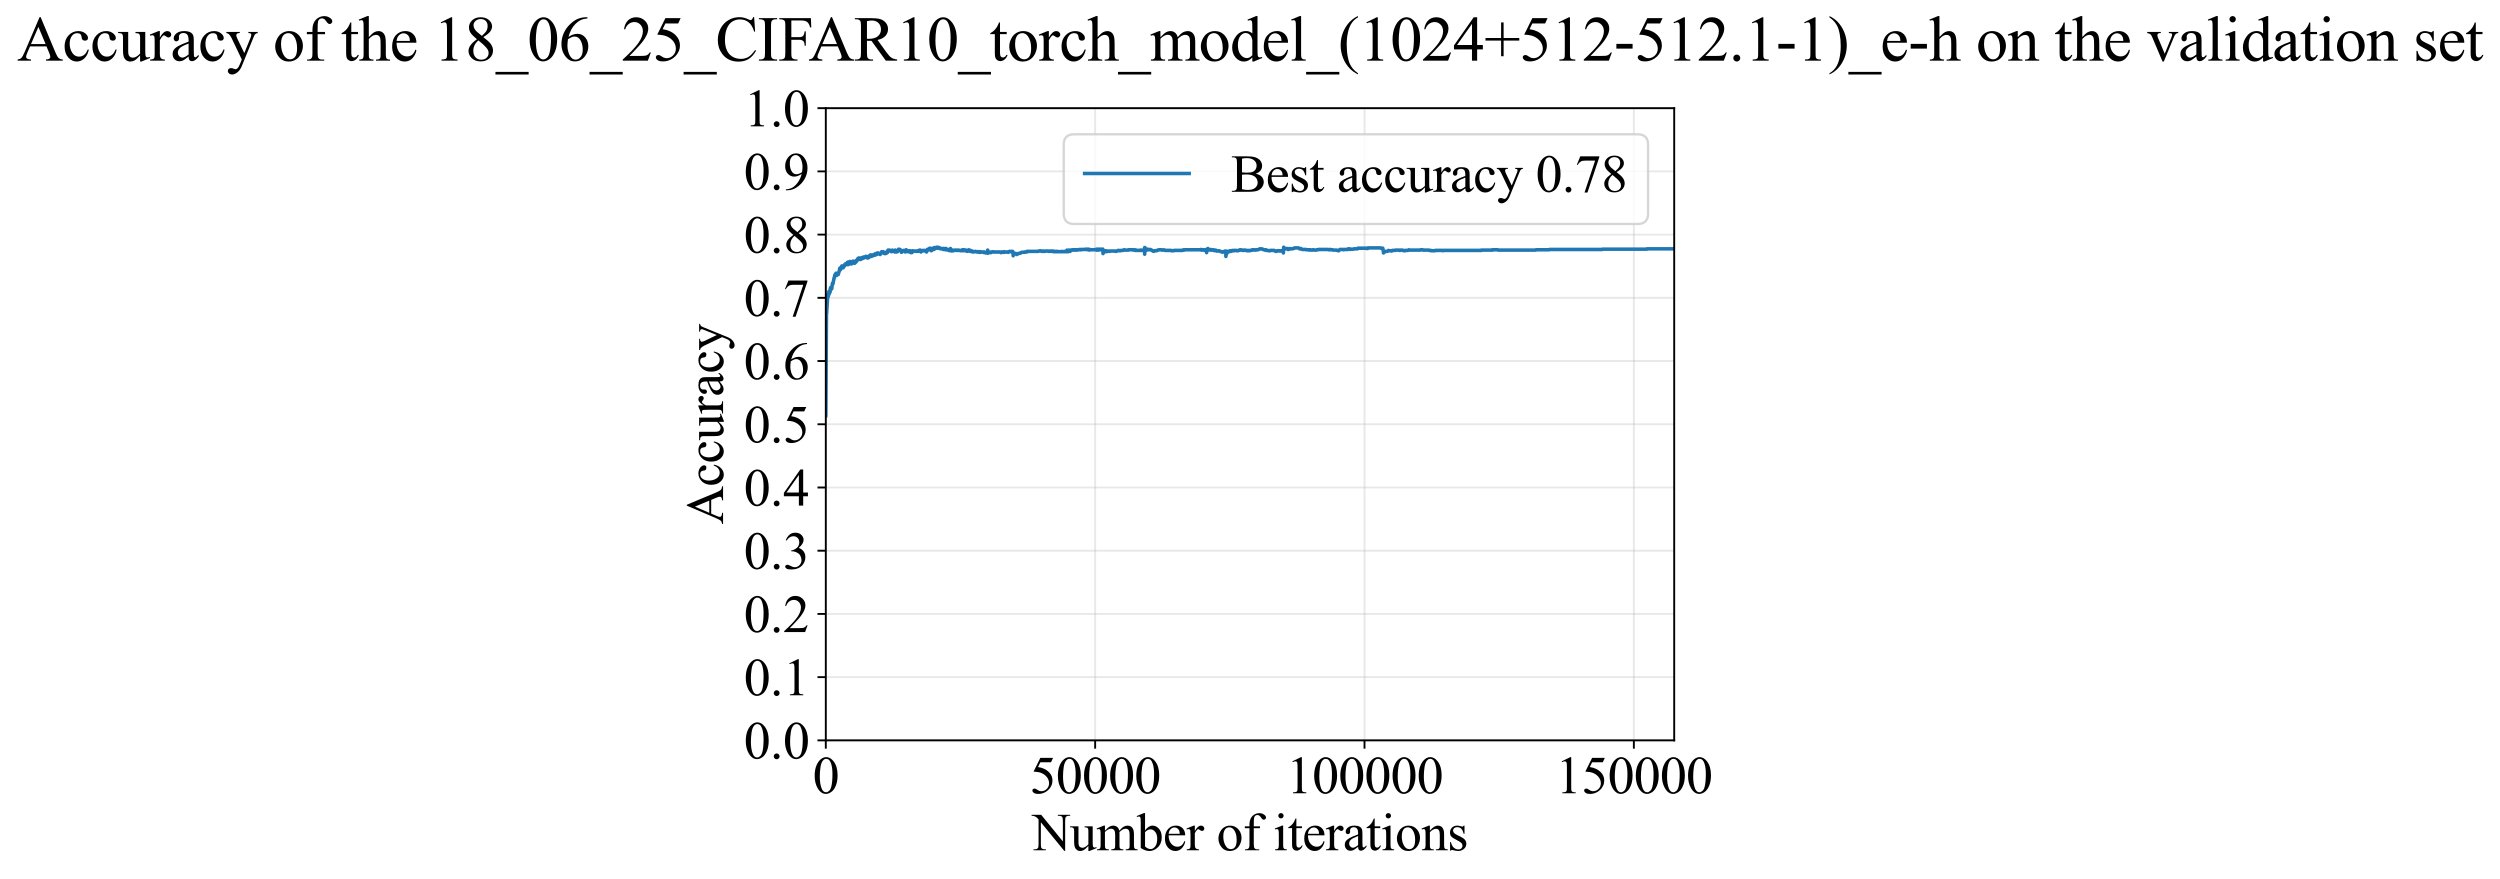 <?xml version="1.0" encoding="utf-8" standalone="no"?>
<!DOCTYPE svg PUBLIC "-//W3C//DTD SVG 1.1//EN"
  "http://www.w3.org/Graphics/SVG/1.1/DTD/svg11.dtd">
<svg xmlns:xlink="http://www.w3.org/1999/xlink" width="1052.332pt" height="369.808pt" viewBox="0 0 1052.332 369.808" xmlns="http://www.w3.org/2000/svg" version="1.1">
 <defs>
  <style type="text/css">*{stroke-linejoin: round; stroke-linecap: butt}</style>
 </defs>
 <g id="figure_1">
  <g id="patch_1">
   <path d="M 0 369.808 
L 1052.332 369.808 
L 1052.332 0 
L 0 0 
z
" style="fill: #ffffff"/>
  </g>
  <g id="axes_1">
   <g id="patch_2">
    <path d="M 347.606 311.644 
L 704.726 311.644 
L 704.726 45.532 
L 347.606 45.532 
z
" style="fill: #ffffff"/>
   </g>
   <g id="matplotlib.axis_1">
    <g id="xtick_1">
     <g id="line2d_1">
      <path d="M 347.606 311.644 
L 347.606 45.532 
" clip-path="url(#pd0de8a2c53)" style="fill: none; stroke: #b0b0b0; stroke-opacity: 0.3; stroke-width: 0.8; stroke-linecap: square"/>
     </g>
     <g id="line2d_2">
      <defs>
       <path id="ma12095634c" d="M 0 0 
L 0 3.5 
" style="stroke: #000000; stroke-width: 0.8"/>
      </defs>
      <g>
       <use xlink:href="#ma12095634c" x="347.606" y="311.644" style="stroke: #000000; stroke-width: 0.8"/>
      </g>
     </g>
     <g id="text_1">
      <!-- 0 -->
      <g transform="translate(342.106 333.92) scale(0.22 -0.22)">
       <defs>
        <path id="TimesNewRomanPSMT-30" d="M 231 2094 
Q 231 2819 450 3342 
Q 669 3866 1031 4122 
Q 1313 4325 1613 4325 
Q 2100 4325 2488 3828 
Q 2972 3213 2972 2159 
Q 2972 1422 2759 906 
Q 2547 391 2217 158 
Q 1888 -75 1581 -75 
Q 975 -75 572 641 
Q 231 1244 231 2094 
z
M 844 2016 
Q 844 1141 1059 588 
Q 1238 122 1591 122 
Q 1759 122 1940 273 
Q 2122 425 2216 781 
Q 2359 1319 2359 2297 
Q 2359 3022 2209 3506 
Q 2097 3866 1919 4016 
Q 1791 4119 1609 4119 
Q 1397 4119 1231 3928 
Q 1006 3669 925 3112 
Q 844 2556 844 2016 
z
" transform="scale(0.016)"/>
       </defs>
       <use xlink:href="#TimesNewRomanPSMT-30"/>
      </g>
     </g>
    </g>
    <g id="xtick_2">
     <g id="line2d_3">
      <path d="M 460.985 311.644 
L 460.985 45.532 
" clip-path="url(#pd0de8a2c53)" style="fill: none; stroke: #b0b0b0; stroke-opacity: 0.3; stroke-width: 0.8; stroke-linecap: square"/>
     </g>
     <g id="line2d_4">
      <g>
       <use xlink:href="#ma12095634c" x="460.985" y="311.644" style="stroke: #000000; stroke-width: 0.8"/>
      </g>
     </g>
     <g id="text_2">
      <!-- 50000 -->
      <g transform="translate(433.485 333.92) scale(0.22 -0.22)">
       <defs>
        <path id="TimesNewRomanPSMT-35" d="M 2778 4238 
L 2534 3706 
L 1259 3706 
L 981 3138 
Q 1809 3016 2294 2522 
Q 2709 2097 2709 1522 
Q 2709 1188 2573 903 
Q 2438 619 2231 419 
Q 2025 219 1772 97 
Q 1413 -75 1034 -75 
Q 653 -75 479 54 
Q 306 184 306 341 
Q 306 428 378 495 
Q 450 563 559 563 
Q 641 563 702 538 
Q 763 513 909 409 
Q 1144 247 1384 247 
Q 1750 247 2026 523 
Q 2303 800 2303 1197 
Q 2303 1581 2056 1914 
Q 1809 2247 1375 2428 
Q 1034 2569 447 2591 
L 1259 4238 
L 2778 4238 
z
" transform="scale(0.016)"/>
       </defs>
       <use xlink:href="#TimesNewRomanPSMT-35"/>
       <use xlink:href="#TimesNewRomanPSMT-30" transform="translate(50 0)"/>
       <use xlink:href="#TimesNewRomanPSMT-30" transform="translate(100 0)"/>
       <use xlink:href="#TimesNewRomanPSMT-30" transform="translate(150 0)"/>
       <use xlink:href="#TimesNewRomanPSMT-30" transform="translate(200 0)"/>
      </g>
     </g>
    </g>
    <g id="xtick_3">
     <g id="line2d_5">
      <path d="M 574.364 311.644 
L 574.364 45.532 
" clip-path="url(#pd0de8a2c53)" style="fill: none; stroke: #b0b0b0; stroke-opacity: 0.3; stroke-width: 0.8; stroke-linecap: square"/>
     </g>
     <g id="line2d_6">
      <g>
       <use xlink:href="#ma12095634c" x="574.364" y="311.644" style="stroke: #000000; stroke-width: 0.8"/>
      </g>
     </g>
     <g id="text_3">
      <!-- 100000 -->
      <g transform="translate(541.364 333.92) scale(0.22 -0.22)">
       <defs>
        <path id="TimesNewRomanPSMT-31" d="M 750 3822 
L 1781 4325 
L 1884 4325 
L 1884 747 
Q 1884 391 1914 303 
Q 1944 216 2037 169 
Q 2131 122 2419 116 
L 2419 0 
L 825 0 
L 825 116 
Q 1125 122 1212 167 
Q 1300 213 1334 289 
Q 1369 366 1369 747 
L 1369 3034 
Q 1369 3497 1338 3628 
Q 1316 3728 1258 3775 
Q 1200 3822 1119 3822 
Q 1003 3822 797 3725 
L 750 3822 
z
" transform="scale(0.016)"/>
       </defs>
       <use xlink:href="#TimesNewRomanPSMT-31"/>
       <use xlink:href="#TimesNewRomanPSMT-30" transform="translate(50 0)"/>
       <use xlink:href="#TimesNewRomanPSMT-30" transform="translate(100 0)"/>
       <use xlink:href="#TimesNewRomanPSMT-30" transform="translate(150 0)"/>
       <use xlink:href="#TimesNewRomanPSMT-30" transform="translate(200 0)"/>
       <use xlink:href="#TimesNewRomanPSMT-30" transform="translate(250 0)"/>
      </g>
     </g>
    </g>
    <g id="xtick_4">
     <g id="line2d_7">
      <path d="M 687.742 311.644 
L 687.742 45.532 
" clip-path="url(#pd0de8a2c53)" style="fill: none; stroke: #b0b0b0; stroke-opacity: 0.3; stroke-width: 0.8; stroke-linecap: square"/>
     </g>
     <g id="line2d_8">
      <g>
       <use xlink:href="#ma12095634c" x="687.742" y="311.644" style="stroke: #000000; stroke-width: 0.8"/>
      </g>
     </g>
     <g id="text_4">
      <!-- 150000 -->
      <g transform="translate(654.742 333.92) scale(0.22 -0.22)">
       <use xlink:href="#TimesNewRomanPSMT-31"/>
       <use xlink:href="#TimesNewRomanPSMT-35" transform="translate(50 0)"/>
       <use xlink:href="#TimesNewRomanPSMT-30" transform="translate(100 0)"/>
       <use xlink:href="#TimesNewRomanPSMT-30" transform="translate(150 0)"/>
       <use xlink:href="#TimesNewRomanPSMT-30" transform="translate(200 0)"/>
       <use xlink:href="#TimesNewRomanPSMT-30" transform="translate(250 0)"/>
      </g>
     </g>
    </g>
    <g id="text_5">
     <!-- Number of iterations -->
     <g transform="translate(434.524 357.902) scale(0.22 -0.22)">
      <defs>
       <path id="TimesNewRomanPSMT-4e" d="M -84 4238 
L 1066 4238 
L 3656 1059 
L 3656 3503 
Q 3656 3894 3569 3991 
Q 3453 4122 3203 4122 
L 3056 4122 
L 3056 4238 
L 4531 4238 
L 4531 4122 
L 4381 4122 
Q 4113 4122 4000 3959 
Q 3931 3859 3931 3503 
L 3931 -69 
L 3819 -69 
L 1025 3344 
L 1025 734 
Q 1025 344 1109 247 
Q 1228 116 1475 116 
L 1625 116 
L 1625 0 
L 150 0 
L 150 116 
L 297 116 
Q 569 116 681 278 
Q 750 378 750 734 
L 750 3681 
Q 566 3897 470 3965 
Q 375 4034 191 4094 
Q 100 4122 -84 4122 
L -84 4238 
z
" transform="scale(0.016)"/>
       <path id="TimesNewRomanPSMT-75" d="M 2709 2863 
L 2709 1128 
Q 2709 631 2732 520 
Q 2756 409 2807 365 
Q 2859 322 2928 322 
Q 3025 322 3147 375 
L 3191 266 
L 2334 -88 
L 2194 -88 
L 2194 519 
Q 1825 119 1631 15 
Q 1438 -88 1222 -88 
Q 981 -88 804 51 
Q 628 191 559 409 
Q 491 628 491 1028 
L 491 2306 
Q 491 2509 447 2587 
Q 403 2666 317 2708 
Q 231 2750 6 2747 
L 6 2863 
L 1009 2863 
L 1009 947 
Q 1009 547 1148 422 
Q 1288 297 1484 297 
Q 1619 297 1789 381 
Q 1959 466 2194 703 
L 2194 2325 
Q 2194 2569 2105 2655 
Q 2016 2741 1734 2747 
L 1734 2863 
L 2709 2863 
z
" transform="scale(0.016)"/>
       <path id="TimesNewRomanPSMT-6d" d="M 1050 2338 
Q 1363 2650 1419 2697 
Q 1559 2816 1721 2881 
Q 1884 2947 2044 2947 
Q 2313 2947 2506 2790 
Q 2700 2634 2766 2338 
Q 3088 2713 3309 2830 
Q 3531 2947 3766 2947 
Q 3994 2947 4170 2830 
Q 4347 2713 4450 2447 
Q 4519 2266 4519 1878 
L 4519 647 
Q 4519 378 4559 278 
Q 4591 209 4675 161 
Q 4759 113 4950 113 
L 4950 0 
L 3538 0 
L 3538 113 
L 3597 113 
Q 3781 113 3884 184 
Q 3956 234 3988 344 
Q 4000 397 4000 647 
L 4000 1878 
Q 4000 2228 3916 2372 
Q 3794 2572 3525 2572 
Q 3359 2572 3192 2489 
Q 3025 2406 2788 2181 
L 2781 2147 
L 2788 2013 
L 2788 647 
Q 2788 353 2820 281 
Q 2853 209 2943 161 
Q 3034 113 3253 113 
L 3253 0 
L 1806 0 
L 1806 113 
Q 2044 113 2133 169 
Q 2222 225 2256 338 
Q 2272 391 2272 647 
L 2272 1878 
Q 2272 2228 2169 2381 
Q 2031 2581 1784 2581 
Q 1616 2581 1450 2491 
Q 1191 2353 1050 2181 
L 1050 647 
Q 1050 366 1089 281 
Q 1128 197 1204 155 
Q 1281 113 1516 113 
L 1516 0 
L 100 0 
L 100 113 
Q 297 113 375 155 
Q 453 197 493 289 
Q 534 381 534 647 
L 534 1741 
Q 534 2213 506 2350 
Q 484 2453 437 2492 
Q 391 2531 309 2531 
Q 222 2531 100 2484 
L 53 2597 
L 916 2947 
L 1050 2947 
L 1050 2338 
z
" transform="scale(0.016)"/>
       <path id="TimesNewRomanPSMT-62" d="M 984 2369 
Q 1400 2947 1881 2947 
Q 2322 2947 2650 2570 
Q 2978 2194 2978 1541 
Q 2978 778 2472 313 
Q 2038 -88 1503 -88 
Q 1253 -88 995 3 
Q 738 94 469 275 
L 469 3241 
Q 469 3728 445 3840 
Q 422 3953 372 3993 
Q 322 4034 247 4034 
Q 159 4034 28 3984 
L -16 4094 
L 844 4444 
L 984 4444 
L 984 2369 
z
M 984 2169 
L 984 456 
Q 1144 300 1314 220 
Q 1484 141 1663 141 
Q 1947 141 2192 453 
Q 2438 766 2438 1363 
Q 2438 1913 2192 2208 
Q 1947 2503 1634 2503 
Q 1469 2503 1303 2419 
Q 1178 2356 984 2169 
z
" transform="scale(0.016)"/>
       <path id="TimesNewRomanPSMT-65" d="M 681 1784 
Q 678 1147 991 784 
Q 1303 422 1725 422 
Q 2006 422 2214 576 
Q 2422 731 2563 1106 
L 2659 1044 
Q 2594 616 2278 264 
Q 1963 -88 1488 -88 
Q 972 -88 605 314 
Q 238 716 238 1394 
Q 238 2128 614 2539 
Q 991 2950 1559 2950 
Q 2041 2950 2350 2633 
Q 2659 2316 2659 1784 
L 681 1784 
z
M 681 1966 
L 2006 1966 
Q 1991 2241 1941 2353 
Q 1863 2528 1708 2628 
Q 1553 2728 1384 2728 
Q 1125 2728 920 2526 
Q 716 2325 681 1966 
z
" transform="scale(0.016)"/>
       <path id="TimesNewRomanPSMT-72" d="M 1038 2947 
L 1038 2303 
Q 1397 2947 1775 2947 
Q 1947 2947 2059 2842 
Q 2172 2738 2172 2600 
Q 2172 2478 2090 2393 
Q 2009 2309 1897 2309 
Q 1788 2309 1652 2417 
Q 1516 2525 1450 2525 
Q 1394 2525 1328 2463 
Q 1188 2334 1038 2041 
L 1038 669 
Q 1038 431 1097 309 
Q 1138 225 1241 169 
Q 1344 113 1538 113 
L 1538 0 
L 72 0 
L 72 113 
Q 291 113 397 181 
Q 475 231 506 341 
Q 522 394 522 644 
L 522 1753 
Q 522 2253 501 2348 
Q 481 2444 426 2487 
Q 372 2531 291 2531 
Q 194 2531 72 2484 
L 41 2597 
L 906 2947 
L 1038 2947 
z
" transform="scale(0.016)"/>
       <path id="TimesNewRomanPSMT-20" transform="scale(0.016)"/>
       <path id="TimesNewRomanPSMT-6f" d="M 1600 2947 
Q 2250 2947 2644 2453 
Q 2978 2031 2978 1484 
Q 2978 1100 2793 706 
Q 2609 313 2286 112 
Q 1963 -88 1566 -88 
Q 919 -88 538 428 
Q 216 863 216 1403 
Q 216 1797 411 2186 
Q 606 2575 925 2761 
Q 1244 2947 1600 2947 
z
M 1503 2744 
Q 1338 2744 1170 2645 
Q 1003 2547 900 2300 
Q 797 2053 797 1666 
Q 797 1041 1045 587 
Q 1294 134 1700 134 
Q 2003 134 2200 384 
Q 2397 634 2397 1244 
Q 2397 2006 2069 2444 
Q 1847 2744 1503 2744 
z
" transform="scale(0.016)"/>
       <path id="TimesNewRomanPSMT-66" d="M 1319 2638 
L 1319 756 
Q 1319 356 1406 250 
Q 1522 113 1716 113 
L 1975 113 
L 1975 0 
L 266 0 
L 266 113 
L 394 113 
Q 519 113 622 175 
Q 725 238 764 344 
Q 803 450 803 756 
L 803 2638 
L 247 2638 
L 247 2863 
L 803 2863 
L 803 3050 
Q 803 3478 940 3775 
Q 1078 4072 1361 4255 
Q 1644 4438 1997 4438 
Q 2325 4438 2600 4225 
Q 2781 4084 2781 3909 
Q 2781 3816 2700 3733 
Q 2619 3650 2525 3650 
Q 2453 3650 2373 3701 
Q 2294 3753 2178 3923 
Q 2063 4094 1966 4153 
Q 1869 4213 1750 4213 
Q 1606 4213 1506 4136 
Q 1406 4059 1362 3898 
Q 1319 3738 1319 3069 
L 1319 2863 
L 2056 2863 
L 2056 2638 
L 1319 2638 
z
" transform="scale(0.016)"/>
       <path id="TimesNewRomanPSMT-69" d="M 928 4444 
Q 1059 4444 1151 4351 
Q 1244 4259 1244 4128 
Q 1244 3997 1151 3903 
Q 1059 3809 928 3809 
Q 797 3809 703 3903 
Q 609 3997 609 4128 
Q 609 4259 701 4351 
Q 794 4444 928 4444 
z
M 1188 2947 
L 1188 647 
Q 1188 378 1227 289 
Q 1266 200 1342 156 
Q 1419 113 1622 113 
L 1622 0 
L 231 0 
L 231 113 
Q 441 113 512 153 
Q 584 194 626 287 
Q 669 381 669 647 
L 669 1750 
Q 669 2216 641 2353 
Q 619 2453 572 2492 
Q 525 2531 444 2531 
Q 356 2531 231 2484 
L 188 2597 
L 1050 2947 
L 1188 2947 
z
" transform="scale(0.016)"/>
       <path id="TimesNewRomanPSMT-74" d="M 1031 3803 
L 1031 2863 
L 1700 2863 
L 1700 2644 
L 1031 2644 
L 1031 788 
Q 1031 509 1111 412 
Q 1191 316 1316 316 
Q 1419 316 1516 380 
Q 1613 444 1666 569 
L 1788 569 
Q 1678 263 1478 108 
Q 1278 -47 1066 -47 
Q 922 -47 784 33 
Q 647 113 581 261 
Q 516 409 516 719 
L 516 2644 
L 63 2644 
L 63 2747 
Q 234 2816 414 2980 
Q 594 3144 734 3369 
Q 806 3488 934 3803 
L 1031 3803 
z
" transform="scale(0.016)"/>
       <path id="TimesNewRomanPSMT-61" d="M 1822 413 
Q 1381 72 1269 19 
Q 1100 -59 909 -59 
Q 613 -59 420 144 
Q 228 347 228 678 
Q 228 888 322 1041 
Q 450 1253 767 1440 
Q 1084 1628 1822 1897 
L 1822 2009 
Q 1822 2438 1686 2597 
Q 1550 2756 1291 2756 
Q 1094 2756 978 2650 
Q 859 2544 859 2406 
L 866 2225 
Q 866 2081 792 2003 
Q 719 1925 600 1925 
Q 484 1925 411 2006 
Q 338 2088 338 2228 
Q 338 2497 613 2722 
Q 888 2947 1384 2947 
Q 1766 2947 2009 2819 
Q 2194 2722 2281 2516 
Q 2338 2381 2338 1966 
L 2338 994 
Q 2338 584 2353 492 
Q 2369 400 2405 369 
Q 2441 338 2488 338 
Q 2538 338 2575 359 
Q 2641 400 2828 588 
L 2828 413 
Q 2478 -56 2159 -56 
Q 2006 -56 1915 50 
Q 1825 156 1822 413 
z
M 1822 616 
L 1822 1706 
Q 1350 1519 1213 1441 
Q 966 1303 859 1153 
Q 753 1003 753 825 
Q 753 600 887 451 
Q 1022 303 1197 303 
Q 1434 303 1822 616 
z
" transform="scale(0.016)"/>
       <path id="TimesNewRomanPSMT-6e" d="M 1034 2341 
Q 1538 2947 1994 2947 
Q 2228 2947 2397 2830 
Q 2566 2713 2666 2444 
Q 2734 2256 2734 1869 
L 2734 647 
Q 2734 375 2778 278 
Q 2813 200 2889 156 
Q 2966 113 3172 113 
L 3172 0 
L 1756 0 
L 1756 113 
L 1816 113 
Q 2016 113 2095 173 
Q 2175 234 2206 353 
Q 2219 400 2219 647 
L 2219 1819 
Q 2219 2209 2117 2386 
Q 2016 2563 1775 2563 
Q 1403 2563 1034 2156 
L 1034 647 
Q 1034 356 1069 288 
Q 1113 197 1189 155 
Q 1266 113 1500 113 
L 1500 0 
L 84 0 
L 84 113 
L 147 113 
Q 366 113 442 223 
Q 519 334 519 647 
L 519 1709 
Q 519 2225 495 2337 
Q 472 2450 423 2490 
Q 375 2531 294 2531 
Q 206 2531 84 2484 
L 38 2597 
L 900 2947 
L 1034 2947 
L 1034 2341 
z
" transform="scale(0.016)"/>
       <path id="TimesNewRomanPSMT-73" d="M 2050 2947 
L 2050 1972 
L 1947 1972 
Q 1828 2431 1642 2597 
Q 1456 2763 1169 2763 
Q 950 2763 815 2647 
Q 681 2531 681 2391 
Q 681 2216 781 2091 
Q 878 1963 1175 1819 
L 1631 1597 
Q 2266 1288 2266 781 
Q 2266 391 1970 151 
Q 1675 -88 1309 -88 
Q 1047 -88 709 6 
Q 606 38 541 38 
Q 469 38 428 -44 
L 325 -44 
L 325 978 
L 428 978 
Q 516 541 762 319 
Q 1009 97 1316 97 
Q 1531 97 1667 223 
Q 1803 350 1803 528 
Q 1803 744 1651 891 
Q 1500 1038 1047 1263 
Q 594 1488 453 1669 
Q 313 1847 313 2119 
Q 313 2472 555 2709 
Q 797 2947 1181 2947 
Q 1350 2947 1591 2875 
Q 1750 2828 1803 2828 
Q 1853 2828 1881 2850 
Q 1909 2872 1947 2947 
L 2050 2947 
z
" transform="scale(0.016)"/>
      </defs>
      <use xlink:href="#TimesNewRomanPSMT-4e"/>
      <use xlink:href="#TimesNewRomanPSMT-75" transform="translate(72.217 0)"/>
      <use xlink:href="#TimesNewRomanPSMT-6d" transform="translate(122.217 0)"/>
      <use xlink:href="#TimesNewRomanPSMT-62" transform="translate(200 0)"/>
      <use xlink:href="#TimesNewRomanPSMT-65" transform="translate(250 0)"/>
      <use xlink:href="#TimesNewRomanPSMT-72" transform="translate(294.385 0)"/>
      <use xlink:href="#TimesNewRomanPSMT-20" transform="translate(327.686 0)"/>
      <use xlink:href="#TimesNewRomanPSMT-6f" transform="translate(352.686 0)"/>
      <use xlink:href="#TimesNewRomanPSMT-66" transform="translate(402.686 0)"/>
      <use xlink:href="#TimesNewRomanPSMT-20" transform="translate(435.986 0)"/>
      <use xlink:href="#TimesNewRomanPSMT-69" transform="translate(460.986 0)"/>
      <use xlink:href="#TimesNewRomanPSMT-74" transform="translate(488.77 0)"/>
      <use xlink:href="#TimesNewRomanPSMT-65" transform="translate(516.553 0)"/>
      <use xlink:href="#TimesNewRomanPSMT-72" transform="translate(560.938 0)"/>
      <use xlink:href="#TimesNewRomanPSMT-61" transform="translate(594.238 0)"/>
      <use xlink:href="#TimesNewRomanPSMT-74" transform="translate(638.623 0)"/>
      <use xlink:href="#TimesNewRomanPSMT-69" transform="translate(666.406 0)"/>
      <use xlink:href="#TimesNewRomanPSMT-6f" transform="translate(694.189 0)"/>
      <use xlink:href="#TimesNewRomanPSMT-6e" transform="translate(744.189 0)"/>
      <use xlink:href="#TimesNewRomanPSMT-73" transform="translate(794.189 0)"/>
     </g>
    </g>
   </g>
   <g id="matplotlib.axis_2">
    <g id="ytick_1">
     <g id="line2d_9">
      <path d="M 347.606 311.644 
L 704.726 311.644 
" clip-path="url(#pd0de8a2c53)" style="fill: none; stroke: #b0b0b0; stroke-opacity: 0.3; stroke-width: 0.8; stroke-linecap: square"/>
     </g>
     <g id="line2d_10">
      <defs>
       <path id="me6768d10e4" d="M 0 0 
L -3.5 0 
" style="stroke: #000000; stroke-width: 0.8"/>
      </defs>
      <g>
       <use xlink:href="#me6768d10e4" x="347.606" y="311.644" style="stroke: #000000; stroke-width: 0.8"/>
      </g>
     </g>
     <g id="text_6">
      <!-- 0.0 -->
      <g transform="translate(313.106 319.282) scale(0.22 -0.22)">
       <defs>
        <path id="TimesNewRomanPSMT-2e" d="M 800 606 
Q 947 606 1047 504 
Q 1147 403 1147 259 
Q 1147 116 1045 14 
Q 944 -88 800 -88 
Q 656 -88 554 14 
Q 453 116 453 259 
Q 453 406 554 506 
Q 656 606 800 606 
z
" transform="scale(0.016)"/>
       </defs>
       <use xlink:href="#TimesNewRomanPSMT-30"/>
       <use xlink:href="#TimesNewRomanPSMT-2e" transform="translate(50 0)"/>
       <use xlink:href="#TimesNewRomanPSMT-30" transform="translate(75 0)"/>
      </g>
     </g>
    </g>
    <g id="ytick_2">
     <g id="line2d_11">
      <path d="M 347.606 285.032 
L 704.726 285.032 
" clip-path="url(#pd0de8a2c53)" style="fill: none; stroke: #b0b0b0; stroke-opacity: 0.3; stroke-width: 0.8; stroke-linecap: square"/>
     </g>
     <g id="line2d_12">
      <g>
       <use xlink:href="#me6768d10e4" x="347.606" y="285.032" style="stroke: #000000; stroke-width: 0.8"/>
      </g>
     </g>
     <g id="text_7">
      <!-- 0.1 -->
      <g transform="translate(313.106 292.67) scale(0.22 -0.22)">
       <use xlink:href="#TimesNewRomanPSMT-30"/>
       <use xlink:href="#TimesNewRomanPSMT-2e" transform="translate(50 0)"/>
       <use xlink:href="#TimesNewRomanPSMT-31" transform="translate(75 0)"/>
      </g>
     </g>
    </g>
    <g id="ytick_3">
     <g id="line2d_13">
      <path d="M 347.606 258.421 
L 704.726 258.421 
" clip-path="url(#pd0de8a2c53)" style="fill: none; stroke: #b0b0b0; stroke-opacity: 0.3; stroke-width: 0.8; stroke-linecap: square"/>
     </g>
     <g id="line2d_14">
      <g>
       <use xlink:href="#me6768d10e4" x="347.606" y="258.421" style="stroke: #000000; stroke-width: 0.8"/>
      </g>
     </g>
     <g id="text_8">
      <!-- 0.2 -->
      <g transform="translate(313.106 266.059) scale(0.22 -0.22)">
       <defs>
        <path id="TimesNewRomanPSMT-32" d="M 2934 816 
L 2638 0 
L 138 0 
L 138 116 
Q 1241 1122 1691 1759 
Q 2141 2397 2141 2925 
Q 2141 3328 1894 3587 
Q 1647 3847 1303 3847 
Q 991 3847 742 3664 
Q 494 3481 375 3128 
L 259 3128 
Q 338 3706 661 4015 
Q 984 4325 1469 4325 
Q 1984 4325 2329 3994 
Q 2675 3663 2675 3213 
Q 2675 2891 2525 2569 
Q 2294 2063 1775 1497 
Q 997 647 803 472 
L 1909 472 
Q 2247 472 2383 497 
Q 2519 522 2628 598 
Q 2738 675 2819 816 
L 2934 816 
z
" transform="scale(0.016)"/>
       </defs>
       <use xlink:href="#TimesNewRomanPSMT-30"/>
       <use xlink:href="#TimesNewRomanPSMT-2e" transform="translate(50 0)"/>
       <use xlink:href="#TimesNewRomanPSMT-32" transform="translate(75 0)"/>
      </g>
     </g>
    </g>
    <g id="ytick_4">
     <g id="line2d_15">
      <path d="M 347.606 231.81 
L 704.726 231.81 
" clip-path="url(#pd0de8a2c53)" style="fill: none; stroke: #b0b0b0; stroke-opacity: 0.3; stroke-width: 0.8; stroke-linecap: square"/>
     </g>
     <g id="line2d_16">
      <g>
       <use xlink:href="#me6768d10e4" x="347.606" y="231.81" style="stroke: #000000; stroke-width: 0.8"/>
      </g>
     </g>
     <g id="text_9">
      <!-- 0.3 -->
      <g transform="translate(313.106 239.448) scale(0.22 -0.22)">
       <defs>
        <path id="TimesNewRomanPSMT-33" d="M 325 3431 
Q 506 3859 782 4092 
Q 1059 4325 1472 4325 
Q 1981 4325 2253 3994 
Q 2459 3747 2459 3466 
Q 2459 3003 1878 2509 
Q 2269 2356 2469 2072 
Q 2669 1788 2669 1403 
Q 2669 853 2319 450 
Q 1863 -75 997 -75 
Q 569 -75 414 31 
Q 259 138 259 259 
Q 259 350 332 419 
Q 406 488 509 488 
Q 588 488 669 463 
Q 722 447 909 348 
Q 1097 250 1169 231 
Q 1284 197 1416 197 
Q 1734 197 1970 444 
Q 2206 691 2206 1028 
Q 2206 1275 2097 1509 
Q 2016 1684 1919 1775 
Q 1784 1900 1550 2001 
Q 1316 2103 1072 2103 
L 972 2103 
L 972 2197 
Q 1219 2228 1467 2375 
Q 1716 2522 1828 2728 
Q 1941 2934 1941 3181 
Q 1941 3503 1739 3701 
Q 1538 3900 1238 3900 
Q 753 3900 428 3381 
L 325 3431 
z
" transform="scale(0.016)"/>
       </defs>
       <use xlink:href="#TimesNewRomanPSMT-30"/>
       <use xlink:href="#TimesNewRomanPSMT-2e" transform="translate(50 0)"/>
       <use xlink:href="#TimesNewRomanPSMT-33" transform="translate(75 0)"/>
      </g>
     </g>
    </g>
    <g id="ytick_5">
     <g id="line2d_17">
      <path d="M 347.606 205.199 
L 704.726 205.199 
" clip-path="url(#pd0de8a2c53)" style="fill: none; stroke: #b0b0b0; stroke-opacity: 0.3; stroke-width: 0.8; stroke-linecap: square"/>
     </g>
     <g id="line2d_18">
      <g>
       <use xlink:href="#me6768d10e4" x="347.606" y="205.199" style="stroke: #000000; stroke-width: 0.8"/>
      </g>
     </g>
     <g id="text_10">
      <!-- 0.4 -->
      <g transform="translate(313.106 212.837) scale(0.22 -0.22)">
       <defs>
        <path id="TimesNewRomanPSMT-34" d="M 2978 1563 
L 2978 1119 
L 2409 1119 
L 2409 0 
L 1894 0 
L 1894 1119 
L 100 1119 
L 100 1519 
L 2066 4325 
L 2409 4325 
L 2409 1563 
L 2978 1563 
z
M 1894 1563 
L 1894 3666 
L 406 1563 
L 1894 1563 
z
" transform="scale(0.016)"/>
       </defs>
       <use xlink:href="#TimesNewRomanPSMT-30"/>
       <use xlink:href="#TimesNewRomanPSMT-2e" transform="translate(50 0)"/>
       <use xlink:href="#TimesNewRomanPSMT-34" transform="translate(75 0)"/>
      </g>
     </g>
    </g>
    <g id="ytick_6">
     <g id="line2d_19">
      <path d="M 347.606 178.588 
L 704.726 178.588 
" clip-path="url(#pd0de8a2c53)" style="fill: none; stroke: #b0b0b0; stroke-opacity: 0.3; stroke-width: 0.8; stroke-linecap: square"/>
     </g>
     <g id="line2d_20">
      <g>
       <use xlink:href="#me6768d10e4" x="347.606" y="178.588" style="stroke: #000000; stroke-width: 0.8"/>
      </g>
     </g>
     <g id="text_11">
      <!-- 0.5 -->
      <g transform="translate(313.106 186.226) scale(0.22 -0.22)">
       <use xlink:href="#TimesNewRomanPSMT-30"/>
       <use xlink:href="#TimesNewRomanPSMT-2e" transform="translate(50 0)"/>
       <use xlink:href="#TimesNewRomanPSMT-35" transform="translate(75 0)"/>
      </g>
     </g>
    </g>
    <g id="ytick_7">
     <g id="line2d_21">
      <path d="M 347.606 151.976 
L 704.726 151.976 
" clip-path="url(#pd0de8a2c53)" style="fill: none; stroke: #b0b0b0; stroke-opacity: 0.3; stroke-width: 0.8; stroke-linecap: square"/>
     </g>
     <g id="line2d_22">
      <g>
       <use xlink:href="#me6768d10e4" x="347.606" y="151.976" style="stroke: #000000; stroke-width: 0.8"/>
      </g>
     </g>
     <g id="text_12">
      <!-- 0.6 -->
      <g transform="translate(313.106 159.614) scale(0.22 -0.22)">
       <defs>
        <path id="TimesNewRomanPSMT-36" d="M 2869 4325 
L 2869 4209 
Q 2456 4169 2195 4045 
Q 1934 3922 1679 3669 
Q 1425 3416 1258 3105 
Q 1091 2794 978 2366 
Q 1428 2675 1881 2675 
Q 2316 2675 2634 2325 
Q 2953 1975 2953 1425 
Q 2953 894 2631 456 
Q 2244 -75 1606 -75 
Q 1172 -75 869 213 
Q 275 772 275 1663 
Q 275 2231 503 2743 
Q 731 3256 1154 3653 
Q 1578 4050 1965 4187 
Q 2353 4325 2688 4325 
L 2869 4325 
z
M 925 2138 
Q 869 1716 869 1456 
Q 869 1156 980 804 
Q 1091 453 1309 247 
Q 1469 100 1697 100 
Q 1969 100 2183 356 
Q 2397 613 2397 1088 
Q 2397 1622 2184 2012 
Q 1972 2403 1581 2403 
Q 1463 2403 1327 2353 
Q 1191 2303 925 2138 
z
" transform="scale(0.016)"/>
       </defs>
       <use xlink:href="#TimesNewRomanPSMT-30"/>
       <use xlink:href="#TimesNewRomanPSMT-2e" transform="translate(50 0)"/>
       <use xlink:href="#TimesNewRomanPSMT-36" transform="translate(75 0)"/>
      </g>
     </g>
    </g>
    <g id="ytick_8">
     <g id="line2d_23">
      <path d="M 347.606 125.365 
L 704.726 125.365 
" clip-path="url(#pd0de8a2c53)" style="fill: none; stroke: #b0b0b0; stroke-opacity: 0.3; stroke-width: 0.8; stroke-linecap: square"/>
     </g>
     <g id="line2d_24">
      <g>
       <use xlink:href="#me6768d10e4" x="347.606" y="125.365" style="stroke: #000000; stroke-width: 0.8"/>
      </g>
     </g>
     <g id="text_13">
      <!-- 0.7 -->
      <g transform="translate(313.106 133.003) scale(0.22 -0.22)">
       <defs>
        <path id="TimesNewRomanPSMT-37" d="M 644 4238 
L 2916 4238 
L 2916 4119 
L 1503 -88 
L 1153 -88 
L 2419 3728 
L 1253 3728 
Q 900 3728 750 3644 
Q 488 3500 328 3200 
L 238 3234 
L 644 4238 
z
" transform="scale(0.016)"/>
       </defs>
       <use xlink:href="#TimesNewRomanPSMT-30"/>
       <use xlink:href="#TimesNewRomanPSMT-2e" transform="translate(50 0)"/>
       <use xlink:href="#TimesNewRomanPSMT-37" transform="translate(75 0)"/>
      </g>
     </g>
    </g>
    <g id="ytick_9">
     <g id="line2d_25">
      <path d="M 347.606 98.754 
L 704.726 98.754 
" clip-path="url(#pd0de8a2c53)" style="fill: none; stroke: #b0b0b0; stroke-opacity: 0.3; stroke-width: 0.8; stroke-linecap: square"/>
     </g>
     <g id="line2d_26">
      <g>
       <use xlink:href="#me6768d10e4" x="347.606" y="98.754" style="stroke: #000000; stroke-width: 0.8"/>
      </g>
     </g>
     <g id="text_14">
      <!-- 0.8 -->
      <g transform="translate(313.106 106.392) scale(0.22 -0.22)">
       <defs>
        <path id="TimesNewRomanPSMT-38" d="M 1228 2134 
Q 725 2547 579 2797 
Q 434 3047 434 3316 
Q 434 3728 753 4026 
Q 1072 4325 1600 4325 
Q 2113 4325 2425 4047 
Q 2738 3769 2738 3413 
Q 2738 3175 2569 2928 
Q 2400 2681 1866 2347 
Q 2416 1922 2594 1678 
Q 2831 1359 2831 1006 
Q 2831 559 2490 242 
Q 2150 -75 1597 -75 
Q 994 -75 656 303 
Q 388 606 388 966 
Q 388 1247 577 1523 
Q 766 1800 1228 2134 
z
M 1719 2469 
Q 2094 2806 2194 3001 
Q 2294 3197 2294 3444 
Q 2294 3772 2109 3958 
Q 1925 4144 1606 4144 
Q 1288 4144 1088 3959 
Q 888 3775 888 3528 
Q 888 3366 970 3203 
Q 1053 3041 1206 2894 
L 1719 2469 
z
M 1375 2016 
Q 1116 1797 991 1539 
Q 866 1281 866 981 
Q 866 578 1086 336 
Q 1306 94 1647 94 
Q 1984 94 2187 284 
Q 2391 475 2391 747 
Q 2391 972 2272 1150 
Q 2050 1481 1375 2016 
z
" transform="scale(0.016)"/>
       </defs>
       <use xlink:href="#TimesNewRomanPSMT-30"/>
       <use xlink:href="#TimesNewRomanPSMT-2e" transform="translate(50 0)"/>
       <use xlink:href="#TimesNewRomanPSMT-38" transform="translate(75 0)"/>
      </g>
     </g>
    </g>
    <g id="ytick_10">
     <g id="line2d_27">
      <path d="M 347.606 72.143 
L 704.726 72.143 
" clip-path="url(#pd0de8a2c53)" style="fill: none; stroke: #b0b0b0; stroke-opacity: 0.3; stroke-width: 0.8; stroke-linecap: square"/>
     </g>
     <g id="line2d_28">
      <g>
       <use xlink:href="#me6768d10e4" x="347.606" y="72.143" style="stroke: #000000; stroke-width: 0.8"/>
      </g>
     </g>
     <g id="text_15">
      <!-- 0.9 -->
      <g transform="translate(313.106 79.781) scale(0.22 -0.22)">
       <defs>
        <path id="TimesNewRomanPSMT-39" d="M 338 -88 
L 338 28 
Q 744 34 1094 217 
Q 1444 400 1770 856 
Q 2097 1313 2225 1859 
Q 1734 1544 1338 1544 
Q 891 1544 572 1889 
Q 253 2234 253 2806 
Q 253 3363 572 3797 
Q 956 4325 1575 4325 
Q 2097 4325 2469 3894 
Q 2925 3359 2925 2575 
Q 2925 1869 2578 1258 
Q 2231 647 1613 244 
Q 1109 -88 516 -88 
L 338 -88 
z
M 2275 2091 
Q 2331 2497 2331 2741 
Q 2331 3044 2228 3395 
Q 2125 3747 1936 3934 
Q 1747 4122 1506 4122 
Q 1228 4122 1018 3872 
Q 809 3622 809 3128 
Q 809 2469 1088 2097 
Q 1291 1828 1588 1828 
Q 1731 1828 1928 1897 
Q 2125 1966 2275 2091 
z
" transform="scale(0.016)"/>
       </defs>
       <use xlink:href="#TimesNewRomanPSMT-30"/>
       <use xlink:href="#TimesNewRomanPSMT-2e" transform="translate(50 0)"/>
       <use xlink:href="#TimesNewRomanPSMT-39" transform="translate(75 0)"/>
      </g>
     </g>
    </g>
    <g id="ytick_11">
     <g id="line2d_29">
      <path d="M 347.606 45.532 
L 704.726 45.532 
" clip-path="url(#pd0de8a2c53)" style="fill: none; stroke: #b0b0b0; stroke-opacity: 0.3; stroke-width: 0.8; stroke-linecap: square"/>
     </g>
     <g id="line2d_30">
      <g>
       <use xlink:href="#me6768d10e4" x="347.606" y="45.532" style="stroke: #000000; stroke-width: 0.8"/>
      </g>
     </g>
     <g id="text_16">
      <!-- 1.0 -->
      <g transform="translate(313.106 53.17) scale(0.22 -0.22)">
       <use xlink:href="#TimesNewRomanPSMT-31"/>
       <use xlink:href="#TimesNewRomanPSMT-2e" transform="translate(50 0)"/>
       <use xlink:href="#TimesNewRomanPSMT-30" transform="translate(75 0)"/>
      </g>
     </g>
    </g>
    <g id="text_17">
     <!-- Accuracy -->
     <g transform="translate(304.359 220.726) rotate(-90) scale(0.22 -0.22)">
      <defs>
       <path id="TimesNewRomanPSMT-41" d="M 2928 1419 
L 1288 1419 
L 1000 750 
Q 894 503 894 381 
Q 894 284 986 211 
Q 1078 138 1384 116 
L 1384 0 
L 50 0 
L 50 116 
Q 316 163 394 238 
Q 553 388 747 847 
L 2238 4334 
L 2347 4334 
L 3822 809 
Q 4000 384 4145 257 
Q 4291 131 4550 116 
L 4550 0 
L 2878 0 
L 2878 116 
Q 3131 128 3220 200 
Q 3309 272 3309 375 
Q 3309 513 3184 809 
L 2928 1419 
z
M 2841 1650 
L 2122 3363 
L 1384 1650 
L 2841 1650 
z
" transform="scale(0.016)"/>
       <path id="TimesNewRomanPSMT-63" d="M 2631 1088 
Q 2516 522 2178 217 
Q 1841 -88 1431 -88 
Q 944 -88 581 321 
Q 219 731 219 1428 
Q 219 2103 620 2525 
Q 1022 2947 1584 2947 
Q 2006 2947 2278 2723 
Q 2550 2500 2550 2259 
Q 2550 2141 2473 2067 
Q 2397 1994 2259 1994 
Q 2075 1994 1981 2113 
Q 1928 2178 1911 2362 
Q 1894 2547 1784 2644 
Q 1675 2738 1481 2738 
Q 1169 2738 978 2506 
Q 725 2200 725 1697 
Q 725 1184 976 792 
Q 1228 400 1656 400 
Q 1963 400 2206 609 
Q 2378 753 2541 1131 
L 2631 1088 
z
" transform="scale(0.016)"/>
       <path id="TimesNewRomanPSMT-79" d="M 38 2863 
L 1372 2863 
L 1372 2747 
L 1306 2747 
Q 1166 2747 1095 2686 
Q 1025 2625 1025 2534 
Q 1025 2413 1128 2197 
L 1825 753 
L 2466 2334 
Q 2519 2463 2519 2588 
Q 2519 2644 2497 2672 
Q 2472 2706 2419 2726 
Q 2366 2747 2231 2747 
L 2231 2863 
L 3163 2863 
L 3163 2747 
Q 3047 2734 2984 2696 
Q 2922 2659 2847 2556 
Q 2819 2513 2741 2316 
L 1575 -541 
Q 1406 -956 1132 -1168 
Q 859 -1381 606 -1381 
Q 422 -1381 303 -1275 
Q 184 -1169 184 -1031 
Q 184 -900 270 -820 
Q 356 -741 506 -741 
Q 609 -741 788 -809 
Q 913 -856 944 -856 
Q 1038 -856 1148 -759 
Q 1259 -663 1372 -384 
L 1575 113 
L 547 2272 
Q 500 2369 397 2513 
Q 319 2622 269 2659 
Q 197 2709 38 2747 
L 38 2863 
z
" transform="scale(0.016)"/>
      </defs>
      <use xlink:href="#TimesNewRomanPSMT-41"/>
      <use xlink:href="#TimesNewRomanPSMT-63" transform="translate(72.217 0)"/>
      <use xlink:href="#TimesNewRomanPSMT-63" transform="translate(116.602 0)"/>
      <use xlink:href="#TimesNewRomanPSMT-75" transform="translate(160.986 0)"/>
      <use xlink:href="#TimesNewRomanPSMT-72" transform="translate(210.986 0)"/>
      <use xlink:href="#TimesNewRomanPSMT-61" transform="translate(244.287 0)"/>
      <use xlink:href="#TimesNewRomanPSMT-63" transform="translate(288.672 0)"/>
      <use xlink:href="#TimesNewRomanPSMT-79" transform="translate(333.057 0)"/>
     </g>
    </g>
   </g>
   <g id="line2d_31">
    <path d="M 347.606 174.995 
L 347.629 174.596 
L 347.878 132.683 
L 347.969 131.619 
L 348.468 123.768 
L 348.491 124.168 
L 348.649 124.833 
L 348.808 123.236 
L 348.876 123.369 
L 348.899 122.704 
L 348.99 123.103 
L 349.035 123.768 
L 349.103 123.369 
L 349.126 123.502 
L 349.148 123.369 
L 349.284 122.571 
L 349.33 122.571 
L 349.352 122.438 
L 349.375 122.837 
L 349.398 122.97 
L 349.42 122.837 
L 349.511 121.373 
L 349.556 121.773 
L 349.693 120.974 
L 349.829 121.64 
L 349.851 121.64 
L 349.919 121.773 
L 350.033 121.107 
L 350.055 121.107 
L 350.078 120.974 
L 350.101 121.24 
L 350.123 121.506 
L 350.146 120.974 
L 350.169 121.107 
L 350.373 119.378 
L 350.486 119.111 
L 350.6 119.511 
L 350.622 119.378 
L 351.167 116.716 
L 351.189 116.85 
L 351.235 116.716 
L 351.416 115.785 
L 351.461 115.652 
L 351.484 115.785 
L 351.597 116.184 
L 351.892 114.987 
L 352.028 115.386 
L 352.142 115.253 
L 352.164 115.253 
L 352.232 115.918 
L 352.3 115.785 
L 352.323 115.785 
L 352.482 115.12 
L 352.505 115.253 
L 352.527 115.519 
L 352.595 115.253 
L 352.709 114.987 
L 352.867 115.519 
L 353.026 114.854 
L 353.049 114.854 
L 353.321 113.789 
L 353.344 113.789 
L 353.502 112.858 
L 353.525 113.789 
L 353.616 113.39 
L 353.638 113.656 
L 353.661 113.39 
L 353.684 112.858 
L 353.752 113.523 
L 353.774 113.124 
L 353.797 112.858 
L 353.865 113.257 
L 353.888 112.991 
L 353.911 113.124 
L 353.933 112.858 
L 353.979 112.592 
L 354.001 112.725 
L 354.024 113.124 
L 354.092 112.459 
L 354.115 112.459 
L 354.228 112.193 
L 354.273 112.459 
L 354.319 112.193 
L 354.341 112.193 
L 354.364 112.326 
L 354.387 111.926 
L 354.409 112.059 
L 354.432 111.926 
L 354.568 112.592 
L 354.591 112.193 
L 354.659 112.459 
L 354.727 112.725 
L 354.75 112.592 
L 354.772 112.459 
L 354.795 112.725 
L 354.818 112.592 
L 354.863 112.459 
L 354.908 112.725 
L 355.022 112.193 
L 355.044 112.193 
L 355.067 112.459 
L 355.112 111.926 
L 355.135 111.926 
L 355.18 112.193 
L 355.248 112.059 
L 355.271 112.059 
L 355.339 111.793 
L 355.362 112.059 
L 355.385 112.059 
L 355.521 111.527 
L 355.543 111.66 
L 355.566 111.394 
L 355.589 111.394 
L 355.611 111.394 
L 355.657 111.527 
L 355.679 111.261 
L 355.747 111.128 
L 355.77 111.261 
L 355.793 111.261 
L 355.815 111.394 
L 355.883 111.261 
L 355.906 111.261 
L 355.929 111.527 
L 355.997 111.261 
L 356.065 111.128 
L 356.088 111.394 
L 356.156 110.995 
L 356.201 110.995 
L 356.314 111.128 
L 356.405 110.995 
L 356.45 111.128 
L 356.473 110.862 
L 356.541 110.862 
L 356.586 111.261 
L 356.609 110.729 
L 356.632 110.729 
L 356.654 110.463 
L 356.722 110.596 
L 356.813 111.394 
L 356.836 110.729 
L 356.927 110.33 
L 356.949 110.463 
L 356.995 111.394 
L 357.085 110.995 
L 357.108 111.128 
L 357.131 110.862 
L 357.176 110.995 
L 357.199 110.596 
L 357.244 111.261 
L 357.267 111.261 
L 357.448 110.33 
L 357.471 110.596 
L 357.493 110.197 
L 357.539 110.33 
L 357.63 110.33 
L 357.743 110.197 
L 357.766 110.596 
L 357.811 110.064 
L 357.834 110.064 
L 357.902 110.463 
L 357.97 110.33 
L 357.992 110.33 
L 358.106 110.596 
L 358.174 110.596 
L 358.31 110.862 
L 358.355 111.128 
L 358.401 110.729 
L 358.446 110.596 
L 358.514 110.995 
L 358.65 110.463 
L 358.695 110.729 
L 358.741 110.596 
L 358.763 110.197 
L 358.854 110.33 
L 358.877 110.33 
L 358.99 109.931 
L 359.104 110.197 
L 359.194 109.931 
L 359.217 110.064 
L 359.24 110.197 
L 359.262 109.931 
L 359.308 110.064 
L 359.398 110.064 
L 359.534 110.463 
L 359.58 110.33 
L 359.602 110.596 
L 359.625 110.596 
L 359.671 110.862 
L 359.716 110.463 
L 359.761 110.729 
L 359.784 110.197 
L 359.829 110.596 
L 359.852 110.729 
L 359.92 110.596 
L 359.943 110.596 
L 360.056 110.33 
L 360.079 110.463 
L 360.147 110.33 
L 360.169 110.33 
L 360.26 110.064 
L 360.283 110.33 
L 360.305 109.798 
L 360.328 109.798 
L 360.396 109.664 
L 360.419 109.798 
L 360.532 110.064 
L 360.668 109.531 
L 360.691 109.664 
L 360.714 109.798 
L 360.759 109.664 
L 360.963 108.999 
L 361.031 109.132 
L 361.054 108.999 
L 361.076 108.999 
L 361.099 108.866 
L 361.122 109.265 
L 361.167 108.999 
L 361.19 109.265 
L 361.235 108.733 
L 361.258 108.733 
L 361.303 108.866 
L 361.326 108.733 
L 361.439 108.6 
L 361.462 108.866 
L 361.53 108.6 
L 361.553 108.6 
L 361.689 108.866 
L 361.711 108.866 
L 361.757 109.132 
L 361.802 108.999 
L 361.825 108.733 
L 361.893 109.132 
L 362.006 108.6 
L 362.029 108.733 
L 362.074 109.265 
L 362.142 109.132 
L 362.301 108.733 
L 362.346 108.6 
L 362.437 109.132 
L 362.573 108.733 
L 362.596 108.999 
L 362.664 108.733 
L 362.8 108.467 
L 362.868 108.733 
L 362.913 108.6 
L 362.959 108.467 
L 362.981 108.866 
L 363.072 108.6 
L 363.14 108.6 
L 363.185 108.334 
L 363.231 108.733 
L 363.344 108.334 
L 363.367 108.6 
L 363.39 108.201 
L 363.435 108.201 
L 363.548 108.201 
L 363.594 108.6 
L 363.662 108.334 
L 363.798 108.334 
L 363.82 108.467 
L 363.888 108.334 
L 364.047 108.334 
L 364.161 108.201 
L 364.183 108.201 
L 364.319 107.935 
L 364.365 107.935 
L 364.41 108.334 
L 364.478 108.068 
L 364.501 108.068 
L 364.546 108.334 
L 364.569 108.201 
L 364.591 107.935 
L 364.659 108.334 
L 364.773 107.935 
L 364.909 108.467 
L 364.932 108.467 
L 364.977 108.201 
L 365.022 108.467 
L 365.045 108.467 
L 365.113 108.6 
L 365.158 108.334 
L 365.181 108.334 
L 365.272 108.467 
L 365.294 108.201 
L 365.34 108.6 
L 365.362 108.334 
L 365.385 108.467 
L 365.408 108.068 
L 365.431 108.201 
L 365.521 108.201 
L 365.567 108.068 
L 365.589 108.334 
L 365.612 108.467 
L 365.635 108.201 
L 365.657 108.201 
L 365.771 107.935 
L 365.793 108.334 
L 365.816 107.802 
L 365.861 107.935 
L 365.907 108.068 
L 365.997 107.669 
L 366.02 107.669 
L 366.043 107.802 
L 366.111 107.669 
L 366.202 107.536 
L 366.247 107.403 
L 366.27 107.669 
L 366.383 107.403 
L 366.406 107.802 
L 366.474 107.536 
L 366.587 107.269 
L 366.746 107.669 
L 366.768 107.669 
L 366.814 107.536 
L 366.859 107.935 
L 366.95 107.536 
L 366.973 107.802 
L 366.995 107.802 
L 367.018 107.403 
L 367.109 107.669 
L 367.154 107.669 
L 367.267 107.536 
L 367.313 107.536 
L 367.358 107.669 
L 367.381 107.403 
L 367.403 107.403 
L 367.449 107.536 
L 367.471 107.269 
L 367.494 107.403 
L 367.676 107.403 
L 367.766 107.269 
L 367.857 107.536 
L 367.88 107.403 
L 367.902 107.403 
L 367.993 107.269 
L 368.106 107.403 
L 368.22 107.003 
L 368.242 107.403 
L 368.265 106.87 
L 368.311 106.87 
L 368.333 106.87 
L 368.447 107.136 
L 368.469 107.136 
L 368.583 107.003 
L 368.651 106.87 
L 368.673 107.136 
L 368.741 107.269 
L 368.809 106.87 
L 368.832 107.003 
L 368.9 106.87 
L 368.968 106.604 
L 368.991 106.87 
L 369.036 106.87 
L 369.059 106.604 
L 369.127 106.737 
L 369.15 106.87 
L 369.218 106.737 
L 369.286 106.737 
L 369.308 107.003 
L 369.354 106.471 
L 369.422 106.471 
L 369.49 106.87 
L 369.558 106.737 
L 369.603 106.737 
L 369.648 106.471 
L 369.716 106.604 
L 369.785 106.604 
L 369.921 106.87 
L 370.034 106.737 
L 370.147 106.87 
L 370.215 106.87 
L 370.329 106.737 
L 370.465 106.737 
L 370.488 107.136 
L 370.578 106.87 
L 370.601 106.87 
L 370.714 106.737 
L 370.805 106.737 
L 370.873 106.338 
L 370.918 106.471 
L 370.964 106.471 
L 371.145 105.939 
L 371.191 106.205 
L 371.259 106.072 
L 371.281 106.072 
L 371.417 106.338 
L 371.44 106.338 
L 371.531 106.072 
L 371.553 106.205 
L 371.621 106.338 
L 371.599 106.072 
L 371.644 106.205 
L 371.712 105.939 
L 371.735 106.072 
L 371.848 106.338 
L 371.893 106.072 
L 371.939 106.338 
L 371.984 106.205 
L 372.03 106.604 
L 372.075 106.205 
L 372.143 106.471 
L 372.188 106.604 
L 372.211 106.471 
L 372.256 106.338 
L 372.279 106.604 
L 372.302 106.604 
L 372.324 106.737 
L 372.37 106.471 
L 372.392 106.604 
L 372.415 106.604 
L 372.528 106.338 
L 372.619 106.604 
L 372.642 106.471 
L 372.687 106.737 
L 372.733 106.205 
L 372.823 106.737 
L 372.846 106.604 
L 372.869 106.338 
L 372.959 106.471 
L 373.073 106.338 
L 373.186 106.471 
L 373.277 106.338 
L 373.322 106.471 
L 373.368 106.338 
L 373.39 106.205 
L 373.458 106.338 
L 373.504 106.338 
L 373.572 105.806 
L 373.617 106.205 
L 373.73 105.407 
L 373.753 105.54 
L 373.776 105.673 
L 373.798 105.407 
L 373.821 105.274 
L 373.844 105.54 
L 373.866 105.54 
L 373.934 105.54 
L 373.98 105.274 
L 374.048 105.407 
L 374.116 105.407 
L 374.139 105.673 
L 374.184 105.274 
L 374.207 105.407 
L 374.229 105.407 
L 374.275 105.274 
L 374.297 105.407 
L 374.365 105.54 
L 374.388 105.274 
L 374.456 105.54 
L 374.683 105.54 
L 374.705 105.673 
L 374.773 105.54 
L 374.796 105.54 
L 374.842 105.407 
L 374.864 105.673 
L 374.955 105.673 
L 375.068 105.806 
L 375.091 105.806 
L 375.159 105.673 
L 375.25 105.939 
L 375.272 105.806 
L 375.34 105.939 
L 375.363 105.806 
L 375.454 105.54 
L 375.476 105.673 
L 375.499 105.806 
L 375.522 105.673 
L 375.635 105.274 
L 375.794 105.673 
L 375.862 105.806 
L 375.885 105.54 
L 375.998 105.673 
L 376.021 105.673 
L 376.066 105.806 
L 376.134 105.54 
L 376.179 105.54 
L 376.27 105.673 
L 376.293 105.54 
L 376.361 105.673 
L 376.384 105.673 
L 376.497 105.54 
L 376.52 105.54 
L 376.678 106.072 
L 376.814 105.274 
L 376.837 105.274 
L 376.951 106.072 
L 376.973 105.806 
L 376.996 105.54 
L 377.041 105.939 
L 377.064 105.939 
L 377.087 106.072 
L 377.109 105.806 
L 377.132 105.939 
L 377.245 105.54 
L 377.268 105.673 
L 377.313 105.673 
L 377.381 106.072 
L 377.427 105.806 
L 377.449 105.54 
L 377.517 105.806 
L 377.563 105.806 
L 377.585 105.673 
L 377.631 105.806 
L 377.744 105.939 
L 377.767 105.939 
L 377.903 105.54 
L 377.926 105.673 
L 377.948 105.54 
L 378.062 105.141 
L 378.198 105.407 
L 378.266 104.874 
L 378.311 105.274 
L 378.379 105.274 
L 378.425 105.407 
L 378.447 105.141 
L 378.493 105.141 
L 378.515 105.274 
L 378.561 105.008 
L 378.583 105.141 
L 378.674 105.141 
L 378.765 105.008 
L 378.81 105.141 
L 378.855 105.008 
L 378.901 105.008 
L 379.037 105.274 
L 379.059 105.274 
L 379.218 105.673 
L 379.241 105.673 
L 379.354 106.072 
L 379.377 105.939 
L 379.422 105.806 
L 379.445 106.205 
L 379.536 105.939 
L 379.558 106.072 
L 379.604 105.806 
L 379.626 105.939 
L 379.694 106.072 
L 379.762 105.673 
L 379.785 105.673 
L 379.831 105.939 
L 379.876 105.673 
L 379.921 105.54 
L 379.944 105.806 
L 379.967 105.806 
L 380.035 105.54 
L 380.08 105.673 
L 380.261 105.673 
L 380.352 105.407 
L 380.465 105.673 
L 380.602 105.407 
L 380.647 105.407 
L 380.76 105.54 
L 380.874 105.407 
L 380.987 105.806 
L 381.055 105.673 
L 381.078 105.806 
L 381.1 106.072 
L 381.123 105.54 
L 381.146 105.54 
L 381.168 105.274 
L 381.259 105.407 
L 381.327 105.673 
L 381.35 105.407 
L 381.395 105.407 
L 381.441 105.141 
L 381.509 105.274 
L 381.577 105.806 
L 381.622 105.54 
L 381.645 105.274 
L 381.713 105.673 
L 381.758 105.54 
L 381.803 105.673 
L 381.826 105.673 
L 381.849 105.54 
L 381.894 105.673 
L 382.008 105.806 
L 382.053 105.806 
L 382.076 105.54 
L 382.098 105.939 
L 382.144 105.806 
L 382.257 105.939 
L 382.348 105.806 
L 382.37 105.939 
L 382.438 105.806 
L 382.506 105.806 
L 382.529 105.939 
L 382.597 105.806 
L 382.733 105.806 
L 382.756 105.673 
L 382.801 105.806 
L 382.824 106.072 
L 382.869 105.806 
L 382.892 105.54 
L 382.937 105.939 
L 382.96 106.072 
L 382.983 105.939 
L 383.073 105.54 
L 383.096 106.072 
L 383.187 105.939 
L 383.277 106.205 
L 383.3 106.072 
L 383.323 106.072 
L 383.413 106.338 
L 383.527 105.939 
L 383.595 106.338 
L 383.618 106.205 
L 383.686 106.338 
L 383.754 105.806 
L 383.799 106.338 
L 383.844 105.939 
L 383.935 105.673 
L 383.958 105.806 
L 384.048 105.806 
L 384.116 105.54 
L 384.139 106.072 
L 384.23 105.939 
L 384.343 105.673 
L 385.273 105.673 
L 385.386 105.806 
L 385.432 105.806 
L 385.522 105.673 
L 385.545 105.806 
L 385.613 105.673 
L 385.636 105.673 
L 385.749 105.806 
L 385.863 105.673 
L 386.316 105.673 
L 386.339 105.54 
L 386.362 105.806 
L 386.384 105.806 
L 386.452 105.806 
L 386.588 105.54 
L 386.656 105.54 
L 386.77 105.407 
L 386.996 105.407 
L 387.087 105.274 
L 387.11 105.54 
L 387.201 105.407 
L 387.246 105.407 
L 387.269 105.54 
L 387.291 105.274 
L 387.314 105.274 
L 387.337 105.274 
L 387.495 105.939 
L 387.518 105.407 
L 387.609 105.806 
L 387.654 106.072 
L 387.722 105.939 
L 387.745 105.939 
L 387.858 105.673 
L 388.221 105.673 
L 388.289 105.407 
L 388.334 105.54 
L 388.811 105.54 
L 388.924 105.407 
L 389.151 105.407 
L 389.264 105.673 
L 389.4 105.407 
L 389.514 105.54 
L 389.536 105.54 
L 389.582 105.673 
L 389.604 105.407 
L 389.627 105.407 
L 389.718 105.673 
L 389.74 105.54 
L 389.763 105.54 
L 389.854 105.673 
L 389.876 105.54 
L 389.922 105.673 
L 390.013 106.072 
L 390.149 105.407 
L 390.194 105.54 
L 390.239 105.407 
L 390.353 105.008 
L 390.375 105.141 
L 390.443 105.141 
L 390.557 105.008 
L 390.693 105.274 
L 390.716 105.008 
L 390.806 105.141 
L 390.897 105.141 
L 391.056 104.608 
L 391.192 104.874 
L 391.282 104.874 
L 391.419 104.475 
L 391.441 104.874 
L 391.509 104.741 
L 391.623 104.475 
L 391.827 105.407 
L 391.849 105.274 
L 391.895 105.274 
L 391.963 105.54 
L 392.008 105.407 
L 392.031 105.008 
L 392.122 105.274 
L 392.19 105.407 
L 392.28 104.874 
L 392.348 104.874 
L 392.371 104.741 
L 392.394 105.008 
L 392.416 105.008 
L 392.439 105.141 
L 392.484 104.874 
L 392.507 104.741 
L 392.53 105.008 
L 392.552 105.008 
L 392.598 105.008 
L 392.711 104.475 
L 392.847 105.008 
L 392.961 104.608 
L 392.983 105.008 
L 393.029 104.342 
L 393.074 104.741 
L 393.097 105.008 
L 393.119 104.342 
L 393.165 104.608 
L 393.21 104.741 
L 393.233 104.475 
L 393.278 104.209 
L 393.301 104.475 
L 393.323 104.874 
L 393.391 104.209 
L 393.482 104.608 
L 393.528 104.475 
L 393.55 104.475 
L 393.573 104.342 
L 393.618 104.608 
L 393.641 104.475 
L 393.709 104.475 
L 393.8 104.342 
L 393.845 104.475 
L 393.868 104.342 
L 393.913 104.475 
L 393.981 104.209 
L 394.004 104.209 
L 394.117 104.475 
L 394.253 104.076 
L 394.344 104.209 
L 394.389 104.076 
L 394.435 104.209 
L 394.457 104.209 
L 394.525 104.076 
L 394.548 104.475 
L 394.639 104.342 
L 394.661 104.475 
L 394.684 104.209 
L 394.707 104.076 
L 394.752 104.209 
L 394.797 104.076 
L 394.843 104.475 
L 394.956 104.209 
L 394.979 104.475 
L 395.047 104.209 
L 395.092 104.209 
L 395.115 104.475 
L 395.206 104.342 
L 395.251 104.342 
L 395.296 104.209 
L 395.342 104.342 
L 395.591 104.342 
L 395.682 104.608 
L 395.705 104.475 
L 395.795 104.608 
L 395.818 104.475 
L 395.863 104.741 
L 395.886 104.608 
L 395.977 104.608 
L 395.999 104.741 
L 396.067 104.608 
L 396.158 104.608 
L 396.249 104.741 
L 396.294 104.608 
L 396.339 104.741 
L 396.408 104.741 
L 396.521 104.608 
L 396.634 104.741 
L 396.68 104.608 
L 396.725 104.741 
L 396.748 104.741 
L 396.861 104.608 
L 396.929 104.608 
L 397.042 105.008 
L 397.179 104.608 
L 397.201 104.608 
L 397.292 105.008 
L 397.315 104.874 
L 397.36 104.608 
L 397.405 105.008 
L 397.473 104.608 
L 397.541 104.741 
L 397.677 105.008 
L 397.7 105.008 
L 397.813 104.874 
L 397.836 104.874 
L 397.859 105.008 
L 397.882 104.741 
L 397.904 104.741 
L 397.995 104.741 
L 398.04 105.141 
L 398.063 104.608 
L 398.108 104.874 
L 398.131 104.874 
L 398.154 105.141 
L 398.199 104.741 
L 398.222 104.608 
L 398.244 104.874 
L 398.267 104.874 
L 398.38 105.141 
L 398.403 105.141 
L 398.448 104.874 
L 398.516 105.008 
L 398.539 105.008 
L 398.562 104.874 
L 398.585 105.141 
L 398.607 105.141 
L 398.63 105.141 
L 398.698 105.008 
L 398.721 105.141 
L 398.811 105.274 
L 398.834 105.008 
L 398.902 105.274 
L 398.925 105.274 
L 398.993 105.008 
L 399.038 105.141 
L 399.129 105.274 
L 399.174 105.141 
L 399.219 105.274 
L 399.265 105.274 
L 399.378 105.141 
L 399.401 105.141 
L 399.424 105.407 
L 399.514 105.274 
L 399.628 105.407 
L 399.673 105.141 
L 399.741 105.274 
L 399.786 105.54 
L 399.832 105.407 
L 399.854 105.141 
L 399.922 105.407 
L 399.968 105.407 
L 400.081 104.608 
L 400.104 105.274 
L 400.195 104.874 
L 400.285 105.54 
L 400.331 105.274 
L 400.467 105.54 
L 400.603 105.54 
L 400.693 105.673 
L 400.852 105.274 
L 401.056 105.274 
L 401.17 105.407 
L 401.328 105.407 
L 401.442 105.54 
L 401.555 105.407 
L 401.759 105.407 
L 401.873 105.274 
L 402.349 105.274 
L 402.462 105.407 
L 402.485 105.407 
L 402.598 105.274 
L 402.802 105.274 
L 402.916 105.407 
L 402.939 105.274 
L 403.007 105.407 
L 403.075 105.407 
L 403.097 105.274 
L 403.165 105.407 
L 403.551 105.407 
L 403.619 105.274 
L 403.642 105.407 
L 404.231 105.407 
L 404.345 105.54 
L 404.367 105.54 
L 404.481 105.407 
L 404.617 105.407 
L 404.662 105.54 
L 404.707 105.407 
L 404.979 105.407 
L 405.093 105.141 
L 405.116 105.141 
L 405.161 105.54 
L 405.229 105.407 
L 405.252 105.407 
L 405.297 105.141 
L 405.32 105.274 
L 405.433 105.54 
L 405.569 105.141 
L 405.614 105.141 
L 405.728 105.407 
L 405.751 105.407 
L 405.796 105.141 
L 405.841 105.407 
L 405.864 105.407 
L 405.909 105.141 
L 405.955 105.407 
L 406 105.407 
L 406.068 105.54 
L 406.113 105.274 
L 406.159 105.274 
L 406.227 105.54 
L 406.249 105.274 
L 406.272 105.274 
L 406.363 105.54 
L 406.385 105.407 
L 406.453 105.407 
L 406.476 105.54 
L 406.544 105.407 
L 406.612 105.407 
L 406.68 105.54 
L 406.703 105.274 
L 406.771 105.673 
L 406.794 105.407 
L 406.839 105.407 
L 406.93 105.54 
L 406.952 105.407 
L 406.998 105.54 
L 407.043 105.673 
L 407.066 105.54 
L 407.111 105.806 
L 407.179 105.407 
L 407.247 105.407 
L 407.338 105.673 
L 407.406 105.407 
L 407.451 105.54 
L 407.497 105.673 
L 407.542 105.407 
L 407.565 105.673 
L 407.587 105.274 
L 407.655 105.54 
L 407.701 105.673 
L 407.791 105.141 
L 407.928 105.54 
L 408.018 105.407 
L 408.086 105.54 
L 408.109 105.274 
L 408.177 105.54 
L 408.245 105.407 
L 408.313 105.806 
L 408.404 105.407 
L 408.426 105.54 
L 408.494 105.407 
L 408.54 105.806 
L 408.562 105.806 
L 408.653 105.54 
L 408.676 105.673 
L 408.699 105.673 
L 408.721 105.806 
L 408.744 105.54 
L 408.767 105.673 
L 408.835 105.54 
L 408.857 105.673 
L 408.88 105.673 
L 408.993 105.806 
L 409.039 105.939 
L 409.084 105.673 
L 409.22 105.939 
L 409.265 105.939 
L 409.288 105.673 
L 409.356 105.939 
L 409.492 105.939 
L 409.583 106.072 
L 409.696 105.939 
L 409.787 106.072 
L 409.9 105.939 
L 410.445 105.939 
L 410.467 105.806 
L 410.535 105.939 
L 410.626 105.939 
L 410.649 105.806 
L 410.717 105.939 
L 411.102 105.939 
L 411.216 106.072 
L 411.284 106.072 
L 411.352 105.939 
L 411.374 106.072 
L 411.397 106.072 
L 411.42 105.939 
L 411.488 106.072 
L 411.511 106.072 
L 411.601 105.939 
L 411.715 106.072 
L 411.783 106.072 
L 411.896 105.939 
L 412.009 105.939 
L 412.032 106.205 
L 412.1 105.939 
L 412.191 105.939 
L 412.304 106.205 
L 412.44 105.939 
L 412.531 106.205 
L 412.576 105.939 
L 412.622 106.072 
L 412.69 105.939 
L 412.735 106.205 
L 412.848 106.072 
L 412.894 106.072 
L 412.916 106.205 
L 412.985 106.072 
L 414.028 106.072 
L 414.141 106.205 
L 414.186 106.338 
L 414.254 106.072 
L 414.345 106.205 
L 414.368 106.072 
L 414.436 106.205 
L 414.459 106.205 
L 414.549 106.338 
L 414.663 106.205 
L 414.776 106.338 
L 414.821 106.338 
L 414.912 106.471 
L 415.025 106.338 
L 415.048 106.338 
L 415.162 106.471 
L 415.207 106.471 
L 415.32 106.338 
L 415.411 106.471 
L 415.434 106.338 
L 415.502 106.471 
L 415.706 106.471 
L 415.728 106.338 
L 415.751 105.274 
L 415.774 106.604 
L 415.842 105.806 
L 415.865 105.806 
L 415.933 106.205 
L 415.978 106.072 
L 416.023 106.072 
L 416.159 106.338 
L 416.182 106.338 
L 416.295 106.072 
L 416.409 106.205 
L 416.681 106.205 
L 416.749 106.338 
L 416.772 106.205 
L 416.84 106.205 
L 416.953 106.338 
L 417.089 106.338 
L 417.225 106.072 
L 417.951 106.072 
L 418.042 105.939 
L 418.155 106.072 
L 421.035 106.072 
L 421.148 106.205 
L 421.194 106.205 
L 421.307 106.338 
L 421.352 106.205 
L 421.398 106.338 
L 421.42 106.338 
L 421.556 106.072 
L 421.579 106.072 
L 421.647 106.205 
L 421.67 106.072 
L 421.693 106.072 
L 421.783 106.205 
L 421.806 106.072 
L 421.874 106.205 
L 421.897 106.205 
L 422.01 106.072 
L 422.123 106.205 
L 422.146 106.072 
L 422.214 106.205 
L 422.237 106.205 
L 422.328 106.072 
L 422.418 106.205 
L 422.486 106.072 
L 422.509 106.205 
L 422.577 106.205 
L 422.645 105.939 
L 422.668 106.205 
L 422.69 106.205 
L 422.781 106.072 
L 422.804 106.205 
L 422.872 106.072 
L 424.187 106.072 
L 424.278 106.205 
L 424.368 106.072 
L 424.391 106.205 
L 424.459 106.072 
L 424.55 106.072 
L 424.573 105.939 
L 424.641 106.072 
L 424.663 106.072 
L 424.777 105.939 
L 424.867 105.939 
L 424.958 105.806 
L 424.981 105.939 
L 425.049 105.806 
L 425.139 105.806 
L 425.162 105.939 
L 425.23 105.806 
L 425.298 105.806 
L 425.412 105.939 
L 425.752 105.939 
L 425.774 105.806 
L 425.842 105.939 
L 425.865 106.072 
L 425.911 105.806 
L 425.956 105.806 
L 426.047 105.939 
L 426.115 105.806 
L 426.137 106.072 
L 426.205 105.939 
L 426.251 105.806 
L 426.296 105.939 
L 426.319 105.939 
L 426.455 106.604 
L 426.477 107.669 
L 426.5 106.338 
L 426.545 106.338 
L 426.659 106.604 
L 426.682 106.471 
L 426.727 106.604 
L 426.818 106.737 
L 426.908 106.604 
L 427.022 106.87 
L 427.158 106.604 
L 427.271 106.737 
L 427.316 106.737 
L 427.43 106.87 
L 427.634 106.87 
L 427.702 106.737 
L 427.725 106.87 
L 427.815 106.87 
L 427.929 107.136 
L 428.042 107.003 
L 428.224 107.003 
L 428.337 106.87 
L 428.405 106.87 
L 428.518 106.737 
L 428.791 106.737 
L 428.904 106.604 
L 429.448 106.604 
L 429.562 106.471 
L 429.652 106.471 
L 429.766 106.338 
L 429.879 106.338 
L 429.992 106.205 
L 430.968 106.205 
L 431.081 106.072 
L 431.24 106.072 
L 431.353 106.205 
L 431.376 106.205 
L 431.489 106.072 
L 432.147 106.072 
L 432.283 105.806 
L 432.51 105.806 
L 432.6 105.939 
L 432.714 105.806 
L 437.022 105.806 
L 437.136 105.673 
L 437.725 105.673 
L 437.839 105.54 
L 437.952 105.673 
L 438.406 105.673 
L 438.519 105.806 
L 438.564 105.806 
L 438.678 105.673 
L 438.746 105.673 
L 438.836 105.806 
L 438.927 105.673 
L 439.018 105.806 
L 439.109 105.673 
L 439.222 105.806 
L 439.335 105.806 
L 439.358 105.673 
L 439.426 105.806 
L 439.88 105.806 
L 439.993 105.673 
L 441.24 105.673 
L 441.354 105.806 
L 441.785 105.806 
L 441.898 105.673 
L 442.306 105.673 
L 442.329 105.806 
L 442.397 105.673 
L 442.737 105.673 
L 442.85 105.806 
L 442.873 105.806 
L 442.986 105.673 
L 443.1 105.806 
L 443.122 105.806 
L 443.191 105.673 
L 443.213 105.806 
L 443.236 105.806 
L 443.281 105.673 
L 443.304 105.806 
L 443.349 105.673 
L 443.417 105.939 
L 443.44 105.806 
L 443.508 105.939 
L 443.916 105.939 
L 443.939 105.806 
L 444.007 105.939 
L 444.098 105.939 
L 444.188 105.806 
L 444.302 105.939 
L 444.324 105.939 
L 444.392 105.806 
L 444.415 105.939 
L 444.551 105.939 
L 444.642 105.806 
L 444.755 105.939 
L 444.937 105.939 
L 445.005 105.806 
L 445.027 105.939 
L 445.095 105.939 
L 445.118 105.806 
L 445.186 105.939 
L 446.955 105.939 
L 446.978 105.806 
L 447.046 105.939 
L 448.021 105.939 
L 448.043 105.806 
L 448.111 105.939 
L 448.769 105.939 
L 448.882 105.673 
L 448.996 105.939 
L 449.041 105.673 
L 449.087 105.939 
L 449.109 105.939 
L 449.132 105.274 
L 449.223 105.673 
L 449.336 105.939 
L 449.404 105.673 
L 449.427 105.939 
L 449.449 105.939 
L 449.54 105.806 
L 449.585 105.673 
L 449.653 105.939 
L 449.699 105.939 
L 449.835 105.54 
L 449.858 105.806 
L 449.903 105.673 
L 449.926 105.274 
L 450.016 105.407 
L 450.175 105.407 
L 450.266 105.274 
L 450.379 105.407 
L 450.447 105.407 
L 450.47 105.806 
L 450.493 105.274 
L 450.538 105.407 
L 450.606 105.407 
L 450.674 105.274 
L 450.697 105.407 
L 450.719 105.407 
L 450.81 105.274 
L 450.923 105.407 
L 451.037 105.274 
L 451.218 105.274 
L 451.286 105.141 
L 451.309 105.274 
L 451.332 105.274 
L 451.354 105.141 
L 451.422 105.274 
L 451.626 105.274 
L 451.74 105.141 
L 451.785 105.274 
L 451.831 105.141 
L 451.876 105.141 
L 451.944 105.274 
L 451.967 105.141 
L 451.989 105.141 
L 452.103 105.274 
L 452.193 105.274 
L 452.307 105.141 
L 452.352 105.141 
L 452.465 105.274 
L 452.511 105.141 
L 452.556 105.274 
L 452.579 105.274 
L 452.647 105.141 
L 452.67 105.274 
L 452.715 105.274 
L 452.828 105.141 
L 452.942 105.274 
L 453.055 105.141 
L 453.078 105.141 
L 453.1 105.274 
L 453.168 105.141 
L 453.305 105.141 
L 453.327 105.274 
L 453.395 105.141 
L 453.531 105.141 
L 453.554 105.274 
L 453.622 105.141 
L 454.212 105.141 
L 454.302 105.008 
L 454.416 105.141 
L 454.461 105.141 
L 454.574 105.008 
L 454.62 105.008 
L 454.733 105.141 
L 454.756 105.141 
L 454.869 105.008 
L 454.892 105.008 
L 454.983 105.141 
L 455.096 105.008 
L 455.187 105.141 
L 455.3 105.008 
L 456.888 105.008 
L 456.91 104.874 
L 456.978 105.008 
L 457.182 105.008 
L 457.228 104.874 
L 457.273 105.008 
L 457.681 105.008 
L 457.727 104.874 
L 457.772 105.008 
L 457.795 105.008 
L 457.817 104.874 
L 457.863 105.008 
L 457.931 105.141 
L 457.999 104.874 
L 458.044 105.008 
L 458.112 104.874 
L 458.135 105.008 
L 458.157 105.008 
L 458.225 104.874 
L 458.203 105.141 
L 458.248 105.008 
L 458.384 105.008 
L 458.52 105.274 
L 458.634 105.141 
L 458.656 105.141 
L 458.77 105.008 
L 458.883 105.141 
L 461.015 105.141 
L 461.037 105.008 
L 461.105 105.141 
L 461.423 105.141 
L 461.491 105.274 
L 461.514 105.141 
L 461.536 105.141 
L 461.559 105.274 
L 461.604 105.141 
L 461.672 104.874 
L 461.695 105.274 
L 461.74 105.008 
L 461.786 105.274 
L 461.831 105.274 
L 461.967 104.874 
L 462.035 105.274 
L 462.058 105.008 
L 462.081 104.874 
L 462.103 105.141 
L 462.126 105.141 
L 462.217 105.274 
L 462.353 104.874 
L 462.421 105.274 
L 462.443 105.141 
L 462.557 104.874 
L 462.625 105.141 
L 462.67 105.008 
L 462.761 105.008 
L 462.874 105.141 
L 462.92 105.141 
L 462.965 104.874 
L 463.033 105.008 
L 463.078 105.008 
L 463.169 105.141 
L 463.214 104.874 
L 463.26 105.141 
L 463.282 105.141 
L 463.373 104.874 
L 463.464 105.141 
L 463.487 105.008 
L 463.509 105.141 
L 463.532 104.874 
L 463.555 104.874 
L 463.6 104.874 
L 463.713 105.141 
L 463.827 104.874 
L 463.872 104.874 
L 463.895 105.141 
L 463.963 104.874 
L 464.212 104.874 
L 464.303 106.737 
L 464.371 105.806 
L 464.394 105.806 
L 464.53 105.54 
L 464.552 105.54 
L 464.575 105.407 
L 464.643 105.54 
L 464.666 105.54 
L 464.779 105.806 
L 464.802 105.806 
L 464.893 106.072 
L 464.915 105.939 
L 465.119 105.939 
L 465.255 105.673 
L 465.278 105.673 
L 465.391 105.54 
L 465.528 105.54 
L 465.686 105.939 
L 465.754 105.939 
L 465.868 105.806 
L 465.913 105.806 
L 466.004 105.673 
L 466.117 105.806 
L 466.14 105.806 
L 466.253 105.673 
L 466.707 105.673 
L 466.82 105.806 
L 467.115 105.806 
L 467.228 105.673 
L 469.405 105.673 
L 469.519 105.806 
L 469.768 105.806 
L 469.882 105.673 
L 470.267 105.673 
L 470.38 105.54 
L 470.539 105.54 
L 470.653 105.407 
L 471.015 105.407 
L 471.129 105.54 
L 471.764 105.54 
L 471.877 105.407 
L 472.716 105.407 
L 472.83 105.274 
L 473.079 105.274 
L 473.192 105.141 
L 473.306 105.141 
L 473.419 105.274 
L 474.916 105.274 
L 475.007 105.141 
L 475.029 105.274 
L 475.097 105.141 
L 476.889 105.141 
L 477.002 105.274 
L 477.07 105.274 
L 477.138 105.141 
L 477.161 105.274 
L 477.682 105.274 
L 477.751 105.141 
L 477.773 105.274 
L 477.887 105.407 
L 477.977 105.407 
L 478.091 105.274 
L 478.181 105.407 
L 478.204 105.274 
L 478.272 105.407 
L 478.295 105.407 
L 478.34 105.274 
L 478.385 105.407 
L 479.882 105.407 
L 479.905 105.274 
L 479.973 105.407 
L 480.426 105.407 
L 480.449 105.274 
L 480.517 105.407 
L 480.562 105.407 
L 480.585 105.274 
L 480.653 105.407 
L 481.107 105.407 
L 481.22 105.274 
L 481.583 105.274 
L 481.651 105.407 
L 481.674 105.274 
L 481.764 105.274 
L 481.81 104.209 
L 481.832 107.003 
L 481.9 105.008 
L 481.946 104.209 
L 482.014 104.608 
L 482.127 104.874 
L 482.241 104.874 
L 482.399 105.407 
L 482.535 105.141 
L 482.649 105.274 
L 482.739 105.274 
L 482.898 104.874 
L 483.125 104.874 
L 483.238 105.008 
L 483.397 105.008 
L 483.511 105.141 
L 483.964 105.141 
L 484.009 105.008 
L 484.055 105.141 
L 484.191 105.141 
L 484.259 105.008 
L 484.282 105.141 
L 484.508 105.141 
L 484.622 105.274 
L 484.78 105.274 
L 484.894 105.407 
L 484.962 105.407 
L 485.075 105.54 
L 485.143 105.54 
L 485.257 105.673 
L 485.529 105.673 
L 485.642 105.806 
L 485.71 105.806 
L 485.824 105.673 
L 485.869 105.673 
L 485.982 105.54 
L 486.912 105.54 
L 487.025 105.407 
L 487.139 105.407 
L 487.252 105.274 
L 487.683 105.274 
L 487.796 105.141 
L 488.885 105.141 
L 488.998 105.274 
L 489.633 105.274 
L 489.747 105.141 
L 489.837 105.141 
L 489.951 105.274 
L 490.336 105.274 
L 490.45 105.407 
L 492.99 105.407 
L 493.103 105.54 
L 494.078 105.54 
L 494.191 105.407 
L 497.616 105.407 
L 497.729 105.274 
L 497.797 105.407 
L 497.82 105.274 
L 498.273 105.274 
L 498.296 105.141 
L 498.364 105.274 
L 498.5 105.274 
L 498.613 105.141 
L 505.485 105.141 
L 505.507 105.008 
L 505.575 105.141 
L 505.598 105.141 
L 505.666 105.274 
L 505.643 105.008 
L 505.689 105.141 
L 505.711 105.141 
L 505.825 105.274 
L 505.938 105.141 
L 506.052 105.274 
L 506.165 105.141 
L 506.278 105.274 
L 506.414 105.274 
L 506.437 105.141 
L 506.505 105.274 
L 506.641 105.274 
L 506.755 105.141 
L 506.868 105.274 
L 506.981 105.141 
L 507.095 105.274 
L 507.14 105.407 
L 507.185 105.141 
L 507.299 105.274 
L 507.548 105.274 
L 507.662 105.141 
L 507.707 105.141 
L 507.82 105.008 
L 507.866 105.008 
L 507.888 105.141 
L 507.911 106.338 
L 507.979 105.407 
L 508.002 104.874 
L 508.093 105.141 
L 508.161 105.141 
L 508.251 105.274 
L 508.455 104.608 
L 508.637 105.141 
L 508.932 105.141 
L 508.977 105.008 
L 509.022 105.141 
L 509.136 105.274 
L 509.249 105.141 
L 509.453 105.141 
L 509.567 105.008 
L 509.589 105.008 
L 509.725 105.274 
L 509.839 105.274 
L 509.884 105.141 
L 509.929 105.274 
L 510.02 105.274 
L 510.133 105.141 
L 510.247 105.274 
L 510.519 105.274 
L 510.632 105.141 
L 510.768 105.141 
L 510.905 105.407 
L 511.131 105.407 
L 511.222 105.54 
L 511.358 105.274 
L 511.721 105.274 
L 511.834 105.407 
L 511.993 105.407 
L 512.106 105.673 
L 512.197 105.54 
L 512.311 105.673 
L 513.013 105.673 
L 513.036 105.54 
L 513.104 105.673 
L 513.49 105.673 
L 513.603 105.806 
L 513.716 105.806 
L 513.83 105.939 
L 514.488 105.939 
L 514.624 106.205 
L 514.76 105.939 
L 515.304 105.939 
L 515.417 105.806 
L 515.553 105.806 
L 515.667 105.673 
L 515.803 105.673 
L 515.893 105.806 
L 515.962 105.673 
L 515.984 105.939 
L 516.007 107.935 
L 516.052 105.673 
L 516.098 107.136 
L 516.143 106.737 
L 516.188 107.003 
L 516.234 107.136 
L 516.256 106.87 
L 516.37 106.604 
L 516.392 106.604 
L 516.551 106.205 
L 516.574 106.205 
L 516.596 106.072 
L 516.619 106.338 
L 516.642 106.338 
L 516.665 106.338 
L 516.801 105.806 
L 516.823 105.806 
L 516.914 106.072 
L 516.937 105.939 
L 517.345 105.939 
L 517.39 105.806 
L 517.436 105.939 
L 517.481 105.939 
L 517.64 105.54 
L 517.753 105.54 
L 517.866 105.673 
L 518.071 105.673 
L 518.184 105.806 
L 518.32 105.54 
L 518.501 105.54 
L 518.592 105.673 
L 518.728 105.407 
L 518.773 105.407 
L 518.887 105.54 
L 519 105.407 
L 519.068 105.407 
L 519.182 105.54 
L 519.204 105.407 
L 519.272 105.54 
L 519.635 105.54 
L 519.749 105.407 
L 520.474 105.407 
L 520.588 105.54 
L 521.245 105.54 
L 521.359 105.407 
L 521.449 105.407 
L 521.563 105.274 
L 521.858 105.274 
L 521.971 105.141 
L 522.22 105.141 
L 522.243 105.274 
L 522.311 105.141 
L 522.334 105.141 
L 522.447 105.274 
L 523.014 105.274 
L 523.037 105.407 
L 523.105 105.274 
L 523.309 105.274 
L 523.422 105.407 
L 523.558 105.407 
L 523.672 105.274 
L 524.239 105.274 
L 524.352 105.407 
L 524.783 105.407 
L 524.896 105.54 
L 525.146 105.54 
L 525.259 105.407 
L 525.327 105.407 
L 525.441 105.54 
L 525.599 105.54 
L 525.713 105.407 
L 525.826 105.54 
L 526.053 105.54 
L 526.166 105.407 
L 526.688 105.407 
L 526.801 105.274 
L 526.983 105.274 
L 527.073 105.141 
L 527.187 105.274 
L 527.482 105.274 
L 527.595 105.141 
L 528.162 105.141 
L 528.275 105.274 
L 528.706 105.274 
L 528.819 105.141 
L 529.568 105.141 
L 529.681 105.008 
L 529.908 105.008 
L 530.021 104.874 
L 530.157 104.874 
L 530.271 104.741 
L 531.155 104.741 
L 531.269 104.874 
L 531.45 104.874 
L 531.563 105.008 
L 531.858 105.008 
L 531.972 105.141 
L 532.266 105.141 
L 532.38 105.274 
L 532.539 105.274 
L 532.652 105.141 
L 532.924 105.141 
L 533.06 105.407 
L 533.763 105.407 
L 533.876 105.54 
L 534.602 105.54 
L 534.716 105.407 
L 536.394 105.407 
L 536.507 105.54 
L 536.643 105.54 
L 536.756 105.673 
L 536.802 105.673 
L 536.915 105.806 
L 537.346 105.806 
L 537.459 105.673 
L 537.482 105.673 
L 537.596 105.54 
L 538.389 105.54 
L 538.457 105.673 
L 538.48 105.54 
L 538.797 105.54 
L 538.911 105.673 
L 539.16 105.673 
L 539.274 105.54 
L 540.045 105.54 
L 540.158 105.274 
L 540.203 106.471 
L 540.249 105.806 
L 540.339 104.076 
L 540.362 104.209 
L 540.385 104.475 
L 540.453 104.209 
L 540.476 104.209 
L 540.612 104.475 
L 540.634 104.475 
L 540.748 104.608 
L 540.884 104.608 
L 540.952 104.741 
L 540.974 104.608 
L 541.065 104.608 
L 541.179 104.741 
L 541.269 104.608 
L 541.383 104.741 
L 541.519 104.741 
L 541.632 104.608 
L 541.859 104.608 
L 541.972 104.741 
L 542.04 104.741 
L 542.176 105.008 
L 542.29 104.874 
L 542.358 104.874 
L 542.426 105.008 
L 542.448 104.874 
L 542.653 104.874 
L 542.789 104.608 
L 542.811 104.608 
L 542.925 104.741 
L 544.013 104.741 
L 544.127 104.608 
L 544.58 104.608 
L 544.693 104.475 
L 544.83 104.475 
L 544.943 104.342 
L 546.553 104.342 
L 546.666 104.475 
L 546.734 104.475 
L 546.848 104.608 
L 546.871 104.608 
L 546.984 104.741 
L 547.12 104.741 
L 547.233 104.608 
L 547.619 104.608 
L 547.755 104.874 
L 548.05 104.874 
L 548.163 105.008 
L 549.728 105.008 
L 549.841 105.141 
L 550.907 105.141 
L 551.02 105.274 
L 551.043 105.274 
L 551.156 105.141 
L 551.655 105.141 
L 551.769 105.274 
L 552.494 105.274 
L 552.608 105.141 
L 553.039 105.141 
L 553.152 105.274 
L 554.127 105.274 
L 554.241 105.141 
L 554.853 105.141 
L 554.966 105.008 
L 559.093 105.008 
L 559.207 105.141 
L 559.706 105.141 
L 559.819 105.008 
L 559.955 105.008 
L 560.046 105.141 
L 560.069 105.008 
L 560.137 105.141 
L 560.976 105.141 
L 561.089 105.274 
L 562.676 105.274 
L 562.79 105.407 
L 563.175 105.407 
L 563.289 105.54 
L 563.561 105.54 
L 563.697 105.274 
L 563.742 105.274 
L 563.856 105.141 
L 563.901 105.141 
L 564.014 105.008 
L 565.42 105.008 
L 565.534 105.141 
L 565.625 105.141 
L 565.738 105.008 
L 567.393 105.008 
L 567.439 104.741 
L 567.507 104.874 
L 567.779 104.874 
L 567.87 104.741 
L 567.96 104.874 
L 568.051 104.741 
L 568.074 104.874 
L 568.142 104.741 
L 568.164 104.741 
L 568.278 104.874 
L 568.346 104.874 
L 568.414 105.008 
L 568.436 104.874 
L 569.797 104.874 
L 569.911 104.741 
L 571.43 104.741 
L 571.566 104.475 
L 575.24 104.475 
L 575.353 104.608 
L 575.693 104.608 
L 575.829 104.342 
L 581.113 104.342 
L 581.226 104.475 
L 582.065 104.475 
L 582.224 105.407 
L 582.247 105.274 
L 582.36 106.471 
L 582.383 105.939 
L 582.474 106.072 
L 582.542 106.072 
L 582.655 105.939 
L 582.723 105.939 
L 582.836 106.072 
L 582.859 106.072 
L 582.995 105.806 
L 583.97 105.806 
L 584.084 105.673 
L 584.242 105.673 
L 584.356 105.54 
L 584.401 105.54 
L 584.447 105.407 
L 584.492 105.54 
L 585.535 105.54 
L 585.648 105.673 
L 585.785 105.673 
L 585.898 105.54 
L 586.011 105.54 
L 586.125 105.407 
L 587.236 105.407 
L 587.349 105.274 
L 588.937 105.274 
L 589.05 105.407 
L 589.39 105.407 
L 589.504 105.274 
L 590.275 105.274 
L 590.388 105.407 
L 590.887 105.407 
L 591 105.54 
L 591.499 105.54 
L 591.613 105.407 
L 592.656 105.407 
L 592.769 105.274 
L 592.996 105.274 
L 593.064 105.141 
L 593.087 105.274 
L 597.871 105.274 
L 597.985 105.141 
L 598.824 105.141 
L 598.937 105.274 
L 601.477 105.274 
L 601.591 105.407 
L 602.316 105.407 
L 602.43 105.54 
L 604.04 105.54 
L 604.153 105.407 
L 607.237 105.407 
L 607.351 105.54 
L 607.464 105.407 
L 623.406 105.407 
L 623.497 105.274 
L 623.565 105.407 
L 623.587 105.274 
L 628.077 105.274 
L 628.145 105.141 
L 628.168 105.274 
L 628.236 105.274 
L 628.35 105.141 
L 628.372 105.274 
L 628.44 105.141 
L 630.459 105.141 
L 630.572 105.274 
L 646.469 105.274 
L 646.582 105.141 
L 652.093 105.141 
L 652.206 105.008 
L 674.43 105.008 
L 674.543 104.874 
L 693.138 104.874 
L 693.229 104.741 
L 693.252 104.874 
L 693.32 104.741 
L 704.726 104.741 
L 704.726 104.741 
" clip-path="url(#pd0de8a2c53)" style="fill: none; stroke: #1f77b4; stroke-width: 1.5; stroke-linecap: square"/>
   </g>
   <g id="patch_3">
    <path d="M 347.606 311.644 
L 347.606 45.532 
" style="fill: none; stroke: #000000; stroke-width: 0.8; stroke-linejoin: miter; stroke-linecap: square"/>
   </g>
   <g id="patch_4">
    <path d="M 704.726 311.644 
L 704.726 45.532 
" style="fill: none; stroke: #000000; stroke-width: 0.8; stroke-linejoin: miter; stroke-linecap: square"/>
   </g>
   <g id="patch_5">
    <path d="M 347.606 311.644 
L 704.726 311.644 
" style="fill: none; stroke: #000000; stroke-width: 0.8; stroke-linejoin: miter; stroke-linecap: square"/>
   </g>
   <g id="patch_6">
    <path d="M 347.606 45.532 
L 704.726 45.532 
" style="fill: none; stroke: #000000; stroke-width: 0.8; stroke-linejoin: miter; stroke-linecap: square"/>
   </g>
   <g id="text_18">
    <!-- Accuracy of the 18_06_25_CIFAR10_torch_model_(1024+512-512.1-1)_e-h on the validation set -->
    <g transform="translate(7.2 25.532) scale(0.264 -0.264)">
     <defs>
      <path id="TimesNewRomanPSMT-68" d="M 1041 4444 
L 1041 2350 
Q 1388 2731 1591 2839 
Q 1794 2947 1997 2947 
Q 2241 2947 2416 2812 
Q 2591 2678 2675 2391 
Q 2734 2191 2734 1659 
L 2734 647 
Q 2734 375 2778 275 
Q 2809 200 2884 156 
Q 2959 113 3159 113 
L 3159 0 
L 1753 0 
L 1753 113 
L 1819 113 
Q 2019 113 2097 173 
Q 2175 234 2206 353 
Q 2216 403 2216 647 
L 2216 1659 
Q 2216 2128 2167 2275 
Q 2119 2422 2012 2495 
Q 1906 2569 1756 2569 
Q 1603 2569 1437 2487 
Q 1272 2406 1041 2159 
L 1041 647 
Q 1041 353 1073 281 
Q 1106 209 1195 161 
Q 1284 113 1503 113 
L 1503 0 
L 84 0 
L 84 113 
Q 275 113 384 172 
Q 447 203 484 290 
Q 522 378 522 647 
L 522 3238 
Q 522 3728 498 3840 
Q 475 3953 426 3993 
Q 378 4034 297 4034 
Q 231 4034 84 3984 
L 41 4094 
L 897 4444 
L 1041 4444 
z
" transform="scale(0.016)"/>
      <path id="TimesNewRomanPSMT-5f" d="M 3256 -1381 
L -53 -1381 
L -53 -1119 
L 3256 -1119 
L 3256 -1381 
z
" transform="scale(0.016)"/>
      <path id="TimesNewRomanPSMT-43" d="M 3853 4334 
L 3950 2894 
L 3853 2894 
Q 3659 3541 3300 3825 
Q 2941 4109 2438 4109 
Q 2016 4109 1675 3895 
Q 1334 3681 1139 3212 
Q 944 2744 944 2047 
Q 944 1472 1128 1050 
Q 1313 628 1683 403 
Q 2053 178 2528 178 
Q 2941 178 3256 354 
Q 3572 531 3950 1056 
L 4047 994 
Q 3728 428 3303 165 
Q 2878 -97 2294 -97 
Q 1241 -97 663 684 
Q 231 1266 231 2053 
Q 231 2688 515 3219 
Q 800 3750 1298 4042 
Q 1797 4334 2388 4334 
Q 2847 4334 3294 4109 
Q 3425 4041 3481 4041 
Q 3566 4041 3628 4100 
Q 3709 4184 3744 4334 
L 3853 4334 
z
" transform="scale(0.016)"/>
      <path id="TimesNewRomanPSMT-49" d="M 1975 116 
L 1975 0 
L 159 0 
L 159 116 
L 309 116 
Q 572 116 691 269 
Q 766 369 766 750 
L 766 3488 
Q 766 3809 725 3913 
Q 694 3991 597 4047 
Q 459 4122 309 4122 
L 159 4122 
L 159 4238 
L 1975 4238 
L 1975 4122 
L 1822 4122 
Q 1563 4122 1444 3969 
Q 1366 3869 1366 3488 
L 1366 750 
Q 1366 428 1406 325 
Q 1438 247 1538 191 
Q 1672 116 1822 116 
L 1975 116 
z
" transform="scale(0.016)"/>
      <path id="TimesNewRomanPSMT-46" d="M 1309 4006 
L 1309 2341 
L 2081 2341 
Q 2347 2341 2470 2458 
Q 2594 2575 2634 2922 
L 2750 2922 
L 2750 1488 
L 2634 1488 
Q 2631 1734 2570 1850 
Q 2509 1966 2401 2023 
Q 2294 2081 2081 2081 
L 1309 2081 
L 1309 750 
Q 1309 428 1350 325 
Q 1381 247 1481 191 
Q 1619 116 1769 116 
L 1922 116 
L 1922 0 
L 103 0 
L 103 116 
L 253 116 
Q 516 116 634 269 
Q 709 369 709 750 
L 709 3488 
Q 709 3809 669 3913 
Q 638 3991 541 4047 
Q 406 4122 253 4122 
L 103 4122 
L 103 4238 
L 3256 4238 
L 3297 3306 
L 3188 3306 
Q 3106 3603 2998 3742 
Q 2891 3881 2733 3943 
Q 2575 4006 2244 4006 
L 1309 4006 
z
" transform="scale(0.016)"/>
      <path id="TimesNewRomanPSMT-52" d="M 4325 0 
L 3194 0 
L 1759 1981 
Q 1600 1975 1500 1975 
Q 1459 1975 1412 1976 
Q 1366 1978 1316 1981 
L 1316 750 
Q 1316 350 1403 253 
Q 1522 116 1759 116 
L 1925 116 
L 1925 0 
L 109 0 
L 109 116 
L 269 116 
Q 538 116 653 291 
Q 719 388 719 750 
L 719 3488 
Q 719 3888 631 3984 
Q 509 4122 269 4122 
L 109 4122 
L 109 4238 
L 1653 4238 
Q 2328 4238 2648 4139 
Q 2969 4041 3192 3777 
Q 3416 3513 3416 3147 
Q 3416 2756 3161 2468 
Q 2906 2181 2372 2063 
L 3247 847 
Q 3547 428 3762 290 
Q 3978 153 4325 116 
L 4325 0 
z
M 1316 2178 
Q 1375 2178 1419 2176 
Q 1463 2175 1491 2175 
Q 2097 2175 2405 2437 
Q 2713 2700 2713 3106 
Q 2713 3503 2464 3751 
Q 2216 4000 1806 4000 
Q 1625 4000 1316 3941 
L 1316 2178 
z
" transform="scale(0.016)"/>
      <path id="TimesNewRomanPSMT-64" d="M 2222 322 
Q 2013 103 1813 7 
Q 1613 -88 1381 -88 
Q 913 -88 563 304 
Q 213 697 213 1313 
Q 213 1928 600 2439 
Q 988 2950 1597 2950 
Q 1975 2950 2222 2709 
L 2222 3238 
Q 2222 3728 2198 3840 
Q 2175 3953 2125 3993 
Q 2075 4034 2000 4034 
Q 1919 4034 1784 3984 
L 1744 4094 
L 2597 4444 
L 2738 4444 
L 2738 1134 
Q 2738 631 2761 520 
Q 2784 409 2836 365 
Q 2888 322 2956 322 
Q 3041 322 3181 375 
L 3216 266 
L 2366 -88 
L 2222 -88 
L 2222 322 
z
M 2222 541 
L 2222 2016 
Q 2203 2228 2109 2403 
Q 2016 2578 1861 2667 
Q 1706 2756 1559 2756 
Q 1284 2756 1069 2509 
Q 784 2184 784 1559 
Q 784 928 1059 592 
Q 1334 256 1672 256 
Q 1956 256 2222 541 
z
" transform="scale(0.016)"/>
      <path id="TimesNewRomanPSMT-6c" d="M 1184 4444 
L 1184 647 
Q 1184 378 1223 290 
Q 1263 203 1344 158 
Q 1425 113 1647 113 
L 1647 0 
L 244 0 
L 244 113 
Q 441 113 512 153 
Q 584 194 625 287 
Q 666 381 666 647 
L 666 3247 
Q 666 3731 644 3842 
Q 622 3953 573 3993 
Q 525 4034 450 4034 
Q 369 4034 244 3984 
L 191 4094 
L 1044 4444 
L 1184 4444 
z
" transform="scale(0.016)"/>
      <path id="TimesNewRomanPSMT-28" d="M 1988 -1253 
L 1988 -1369 
Q 1516 -1131 1200 -813 
Q 750 -359 506 256 
Q 263 872 263 1534 
Q 263 2503 741 3301 
Q 1219 4100 1988 4444 
L 1988 4313 
Q 1603 4100 1356 3731 
Q 1109 3363 987 2797 
Q 866 2231 866 1616 
Q 866 947 969 400 
Q 1050 -31 1165 -292 
Q 1281 -553 1476 -793 
Q 1672 -1034 1988 -1253 
z
" transform="scale(0.016)"/>
      <path id="TimesNewRomanPSMT-2b" d="M 1672 441 
L 1672 2000 
L 116 2000 
L 116 2256 
L 1672 2256 
L 1672 3809 
L 1922 3809 
L 1922 2256 
L 3484 2256 
L 3484 2000 
L 1922 2000 
L 1922 441 
L 1672 441 
z
" transform="scale(0.016)"/>
      <path id="TimesNewRomanPSMT-2d" d="M 259 1672 
L 1875 1672 
L 1875 1200 
L 259 1200 
L 259 1672 
z
" transform="scale(0.016)"/>
      <path id="TimesNewRomanPSMT-29" d="M 144 4313 
L 144 4444 
Q 619 4209 934 3891 
Q 1381 3434 1625 2820 
Q 1869 2206 1869 1541 
Q 1869 572 1392 -226 
Q 916 -1025 144 -1369 
L 144 -1253 
Q 528 -1038 776 -670 
Q 1025 -303 1145 264 
Q 1266 831 1266 1447 
Q 1266 2113 1163 2663 
Q 1084 3094 967 3353 
Q 850 3613 656 3853 
Q 463 4094 144 4313 
z
" transform="scale(0.016)"/>
      <path id="TimesNewRomanPSMT-76" d="M 53 2863 
L 1400 2863 
L 1400 2747 
L 1313 2747 
Q 1191 2747 1127 2687 
Q 1063 2628 1063 2528 
Q 1063 2419 1128 2269 
L 1794 688 
L 2463 2328 
Q 2534 2503 2534 2594 
Q 2534 2638 2509 2666 
Q 2475 2713 2422 2730 
Q 2369 2747 2206 2747 
L 2206 2863 
L 3141 2863 
L 3141 2747 
Q 2978 2734 2916 2681 
Q 2806 2588 2719 2369 
L 1703 -88 
L 1575 -88 
L 553 2328 
Q 484 2497 421 2570 
Q 359 2644 263 2694 
Q 209 2722 53 2747 
L 53 2863 
z
" transform="scale(0.016)"/>
     </defs>
     <use xlink:href="#TimesNewRomanPSMT-41"/>
     <use xlink:href="#TimesNewRomanPSMT-63" transform="translate(72.217 0)"/>
     <use xlink:href="#TimesNewRomanPSMT-63" transform="translate(116.602 0)"/>
     <use xlink:href="#TimesNewRomanPSMT-75" transform="translate(160.986 0)"/>
     <use xlink:href="#TimesNewRomanPSMT-72" transform="translate(210.986 0)"/>
     <use xlink:href="#TimesNewRomanPSMT-61" transform="translate(244.287 0)"/>
     <use xlink:href="#TimesNewRomanPSMT-63" transform="translate(288.672 0)"/>
     <use xlink:href="#TimesNewRomanPSMT-79" transform="translate(333.057 0)"/>
     <use xlink:href="#TimesNewRomanPSMT-20" transform="translate(383.057 0)"/>
     <use xlink:href="#TimesNewRomanPSMT-6f" transform="translate(408.057 0)"/>
     <use xlink:href="#TimesNewRomanPSMT-66" transform="translate(458.057 0)"/>
     <use xlink:href="#TimesNewRomanPSMT-20" transform="translate(491.357 0)"/>
     <use xlink:href="#TimesNewRomanPSMT-74" transform="translate(516.357 0)"/>
     <use xlink:href="#TimesNewRomanPSMT-68" transform="translate(544.141 0)"/>
     <use xlink:href="#TimesNewRomanPSMT-65" transform="translate(594.141 0)"/>
     <use xlink:href="#TimesNewRomanPSMT-20" transform="translate(638.525 0)"/>
     <use xlink:href="#TimesNewRomanPSMT-31" transform="translate(663.525 0)"/>
     <use xlink:href="#TimesNewRomanPSMT-38" transform="translate(713.525 0)"/>
     <use xlink:href="#TimesNewRomanPSMT-5f" transform="translate(763.525 0)"/>
     <use xlink:href="#TimesNewRomanPSMT-30" transform="translate(813.525 0)"/>
     <use xlink:href="#TimesNewRomanPSMT-36" transform="translate(863.525 0)"/>
     <use xlink:href="#TimesNewRomanPSMT-5f" transform="translate(913.525 0)"/>
     <use xlink:href="#TimesNewRomanPSMT-32" transform="translate(963.525 0)"/>
     <use xlink:href="#TimesNewRomanPSMT-35" transform="translate(1013.525 0)"/>
     <use xlink:href="#TimesNewRomanPSMT-5f" transform="translate(1063.525 0)"/>
     <use xlink:href="#TimesNewRomanPSMT-43" transform="translate(1113.525 0)"/>
     <use xlink:href="#TimesNewRomanPSMT-49" transform="translate(1180.225 0)"/>
     <use xlink:href="#TimesNewRomanPSMT-46" transform="translate(1213.525 0)"/>
     <use xlink:href="#TimesNewRomanPSMT-41" transform="translate(1261.766 0)"/>
     <use xlink:href="#TimesNewRomanPSMT-52" transform="translate(1333.982 0)"/>
     <use xlink:href="#TimesNewRomanPSMT-31" transform="translate(1400.682 0)"/>
     <use xlink:href="#TimesNewRomanPSMT-30" transform="translate(1450.682 0)"/>
     <use xlink:href="#TimesNewRomanPSMT-5f" transform="translate(1500.682 0)"/>
     <use xlink:href="#TimesNewRomanPSMT-74" transform="translate(1550.682 0)"/>
     <use xlink:href="#TimesNewRomanPSMT-6f" transform="translate(1578.465 0)"/>
     <use xlink:href="#TimesNewRomanPSMT-72" transform="translate(1628.465 0)"/>
     <use xlink:href="#TimesNewRomanPSMT-63" transform="translate(1661.766 0)"/>
     <use xlink:href="#TimesNewRomanPSMT-68" transform="translate(1706.15 0)"/>
     <use xlink:href="#TimesNewRomanPSMT-5f" transform="translate(1756.15 0)"/>
     <use xlink:href="#TimesNewRomanPSMT-6d" transform="translate(1806.15 0)"/>
     <use xlink:href="#TimesNewRomanPSMT-6f" transform="translate(1883.934 0)"/>
     <use xlink:href="#TimesNewRomanPSMT-64" transform="translate(1933.934 0)"/>
     <use xlink:href="#TimesNewRomanPSMT-65" transform="translate(1983.934 0)"/>
     <use xlink:href="#TimesNewRomanPSMT-6c" transform="translate(2028.318 0)"/>
     <use xlink:href="#TimesNewRomanPSMT-5f" transform="translate(2056.102 0)"/>
     <use xlink:href="#TimesNewRomanPSMT-28" transform="translate(2106.102 0)"/>
     <use xlink:href="#TimesNewRomanPSMT-31" transform="translate(2139.402 0)"/>
     <use xlink:href="#TimesNewRomanPSMT-30" transform="translate(2189.402 0)"/>
     <use xlink:href="#TimesNewRomanPSMT-32" transform="translate(2239.402 0)"/>
     <use xlink:href="#TimesNewRomanPSMT-34" transform="translate(2289.402 0)"/>
     <use xlink:href="#TimesNewRomanPSMT-2b" transform="translate(2339.402 0)"/>
     <use xlink:href="#TimesNewRomanPSMT-35" transform="translate(2395.799 0)"/>
     <use xlink:href="#TimesNewRomanPSMT-31" transform="translate(2445.799 0)"/>
     <use xlink:href="#TimesNewRomanPSMT-32" transform="translate(2495.799 0)"/>
     <use xlink:href="#TimesNewRomanPSMT-2d" transform="translate(2545.799 0)"/>
     <use xlink:href="#TimesNewRomanPSMT-35" transform="translate(2579.1 0)"/>
     <use xlink:href="#TimesNewRomanPSMT-31" transform="translate(2629.1 0)"/>
     <use xlink:href="#TimesNewRomanPSMT-32" transform="translate(2679.1 0)"/>
     <use xlink:href="#TimesNewRomanPSMT-2e" transform="translate(2729.1 0)"/>
     <use xlink:href="#TimesNewRomanPSMT-31" transform="translate(2754.1 0)"/>
     <use xlink:href="#TimesNewRomanPSMT-2d" transform="translate(2804.1 0)"/>
     <use xlink:href="#TimesNewRomanPSMT-31" transform="translate(2837.4 0)"/>
     <use xlink:href="#TimesNewRomanPSMT-29" transform="translate(2887.4 0)"/>
     <use xlink:href="#TimesNewRomanPSMT-5f" transform="translate(2920.701 0)"/>
     <use xlink:href="#TimesNewRomanPSMT-65" transform="translate(2970.701 0)"/>
     <use xlink:href="#TimesNewRomanPSMT-2d" transform="translate(3015.086 0)"/>
     <use xlink:href="#TimesNewRomanPSMT-68" transform="translate(3048.387 0)"/>
     <use xlink:href="#TimesNewRomanPSMT-20" transform="translate(3098.387 0)"/>
     <use xlink:href="#TimesNewRomanPSMT-6f" transform="translate(3123.387 0)"/>
     <use xlink:href="#TimesNewRomanPSMT-6e" transform="translate(3173.387 0)"/>
     <use xlink:href="#TimesNewRomanPSMT-20" transform="translate(3223.387 0)"/>
     <use xlink:href="#TimesNewRomanPSMT-74" transform="translate(3248.387 0)"/>
     <use xlink:href="#TimesNewRomanPSMT-68" transform="translate(3276.17 0)"/>
     <use xlink:href="#TimesNewRomanPSMT-65" transform="translate(3326.17 0)"/>
     <use xlink:href="#TimesNewRomanPSMT-20" transform="translate(3370.555 0)"/>
     <use xlink:href="#TimesNewRomanPSMT-76" transform="translate(3395.555 0)"/>
     <use xlink:href="#TimesNewRomanPSMT-61" transform="translate(3445.555 0)"/>
     <use xlink:href="#TimesNewRomanPSMT-6c" transform="translate(3489.939 0)"/>
     <use xlink:href="#TimesNewRomanPSMT-69" transform="translate(3517.723 0)"/>
     <use xlink:href="#TimesNewRomanPSMT-64" transform="translate(3545.506 0)"/>
     <use xlink:href="#TimesNewRomanPSMT-61" transform="translate(3595.506 0)"/>
     <use xlink:href="#TimesNewRomanPSMT-74" transform="translate(3639.891 0)"/>
     <use xlink:href="#TimesNewRomanPSMT-69" transform="translate(3667.674 0)"/>
     <use xlink:href="#TimesNewRomanPSMT-6f" transform="translate(3695.457 0)"/>
     <use xlink:href="#TimesNewRomanPSMT-6e" transform="translate(3745.457 0)"/>
     <use xlink:href="#TimesNewRomanPSMT-20" transform="translate(3795.457 0)"/>
     <use xlink:href="#TimesNewRomanPSMT-73" transform="translate(3820.457 0)"/>
     <use xlink:href="#TimesNewRomanPSMT-65" transform="translate(3859.373 0)"/>
     <use xlink:href="#TimesNewRomanPSMT-74" transform="translate(3903.758 0)"/>
    </g>
   </g>
   <g id="legend_1">
    <g id="patch_7">
     <path d="M 452.156 94.279 
L 689.326 94.279 
Q 693.726 94.279 693.726 89.879 
L 693.726 60.931 
Q 693.726 56.532 689.326 56.532 
L 452.156 56.532 
Q 447.756 56.532 447.756 60.931 
L 447.756 89.879 
Q 447.756 94.279 452.156 94.279 
z
" style="fill: #ffffff; opacity: 0.8; stroke: #cccccc; stroke-linejoin: miter"/>
    </g>
    <g id="line2d_32">
     <path d="M 456.556 73.031 
L 478.556 73.031 
L 500.556 73.031 
" style="fill: none; stroke: #1f77b4; stroke-width: 1.5; stroke-linecap: square"/>
    </g>
    <g id="text_19">
     <!-- Best accuracy 0.78 -->
     <g transform="translate(518.156 80.731) scale(0.22 -0.22)">
      <defs>
       <path id="TimesNewRomanPSMT-42" d="M 2956 2163 
Q 3397 2069 3616 1863 
Q 3919 1575 3919 1159 
Q 3919 844 3719 555 
Q 3519 266 3170 133 
Q 2822 0 2106 0 
L 106 0 
L 106 116 
L 266 116 
Q 531 116 647 284 
Q 719 394 719 750 
L 719 3488 
Q 719 3881 628 3984 
Q 506 4122 266 4122 
L 106 4122 
L 106 4238 
L 1938 4238 
Q 2450 4238 2759 4163 
Q 3228 4050 3475 3764 
Q 3722 3478 3722 3106 
Q 3722 2788 3528 2536 
Q 3334 2284 2956 2163 
z
M 1319 2331 
Q 1434 2309 1582 2298 
Q 1731 2288 1909 2288 
Q 2366 2288 2595 2386 
Q 2825 2484 2947 2687 
Q 3069 2891 3069 3131 
Q 3069 3503 2766 3765 
Q 2463 4028 1881 4028 
Q 1569 4028 1319 3959 
L 1319 2331 
z
M 1319 306 
Q 1681 222 2034 222 
Q 2600 222 2897 476 
Q 3194 731 3194 1106 
Q 3194 1353 3059 1581 
Q 2925 1809 2622 1940 
Q 2319 2072 1872 2072 
Q 1678 2072 1540 2065 
Q 1403 2059 1319 2044 
L 1319 306 
z
" transform="scale(0.016)"/>
      </defs>
      <use xlink:href="#TimesNewRomanPSMT-42"/>
      <use xlink:href="#TimesNewRomanPSMT-65" transform="translate(66.699 0)"/>
      <use xlink:href="#TimesNewRomanPSMT-73" transform="translate(111.084 0)"/>
      <use xlink:href="#TimesNewRomanPSMT-74" transform="translate(150 0)"/>
      <use xlink:href="#TimesNewRomanPSMT-20" transform="translate(177.783 0)"/>
      <use xlink:href="#TimesNewRomanPSMT-61" transform="translate(202.783 0)"/>
      <use xlink:href="#TimesNewRomanPSMT-63" transform="translate(247.168 0)"/>
      <use xlink:href="#TimesNewRomanPSMT-63" transform="translate(291.553 0)"/>
      <use xlink:href="#TimesNewRomanPSMT-75" transform="translate(335.938 0)"/>
      <use xlink:href="#TimesNewRomanPSMT-72" transform="translate(385.938 0)"/>
      <use xlink:href="#TimesNewRomanPSMT-61" transform="translate(419.238 0)"/>
      <use xlink:href="#TimesNewRomanPSMT-63" transform="translate(463.623 0)"/>
      <use xlink:href="#TimesNewRomanPSMT-79" transform="translate(508.008 0)"/>
      <use xlink:href="#TimesNewRomanPSMT-20" transform="translate(558.008 0)"/>
      <use xlink:href="#TimesNewRomanPSMT-30" transform="translate(583.008 0)"/>
      <use xlink:href="#TimesNewRomanPSMT-2e" transform="translate(633.008 0)"/>
      <use xlink:href="#TimesNewRomanPSMT-37" transform="translate(658.008 0)"/>
      <use xlink:href="#TimesNewRomanPSMT-38" transform="translate(708.008 0)"/>
     </g>
    </g>
   </g>
  </g>
 </g>
 <defs>
  <clipPath id="pd0de8a2c53">
   <rect x="347.606" y="45.532" width="357.12" height="266.112"/>
  </clipPath>
 </defs>
</svg>
